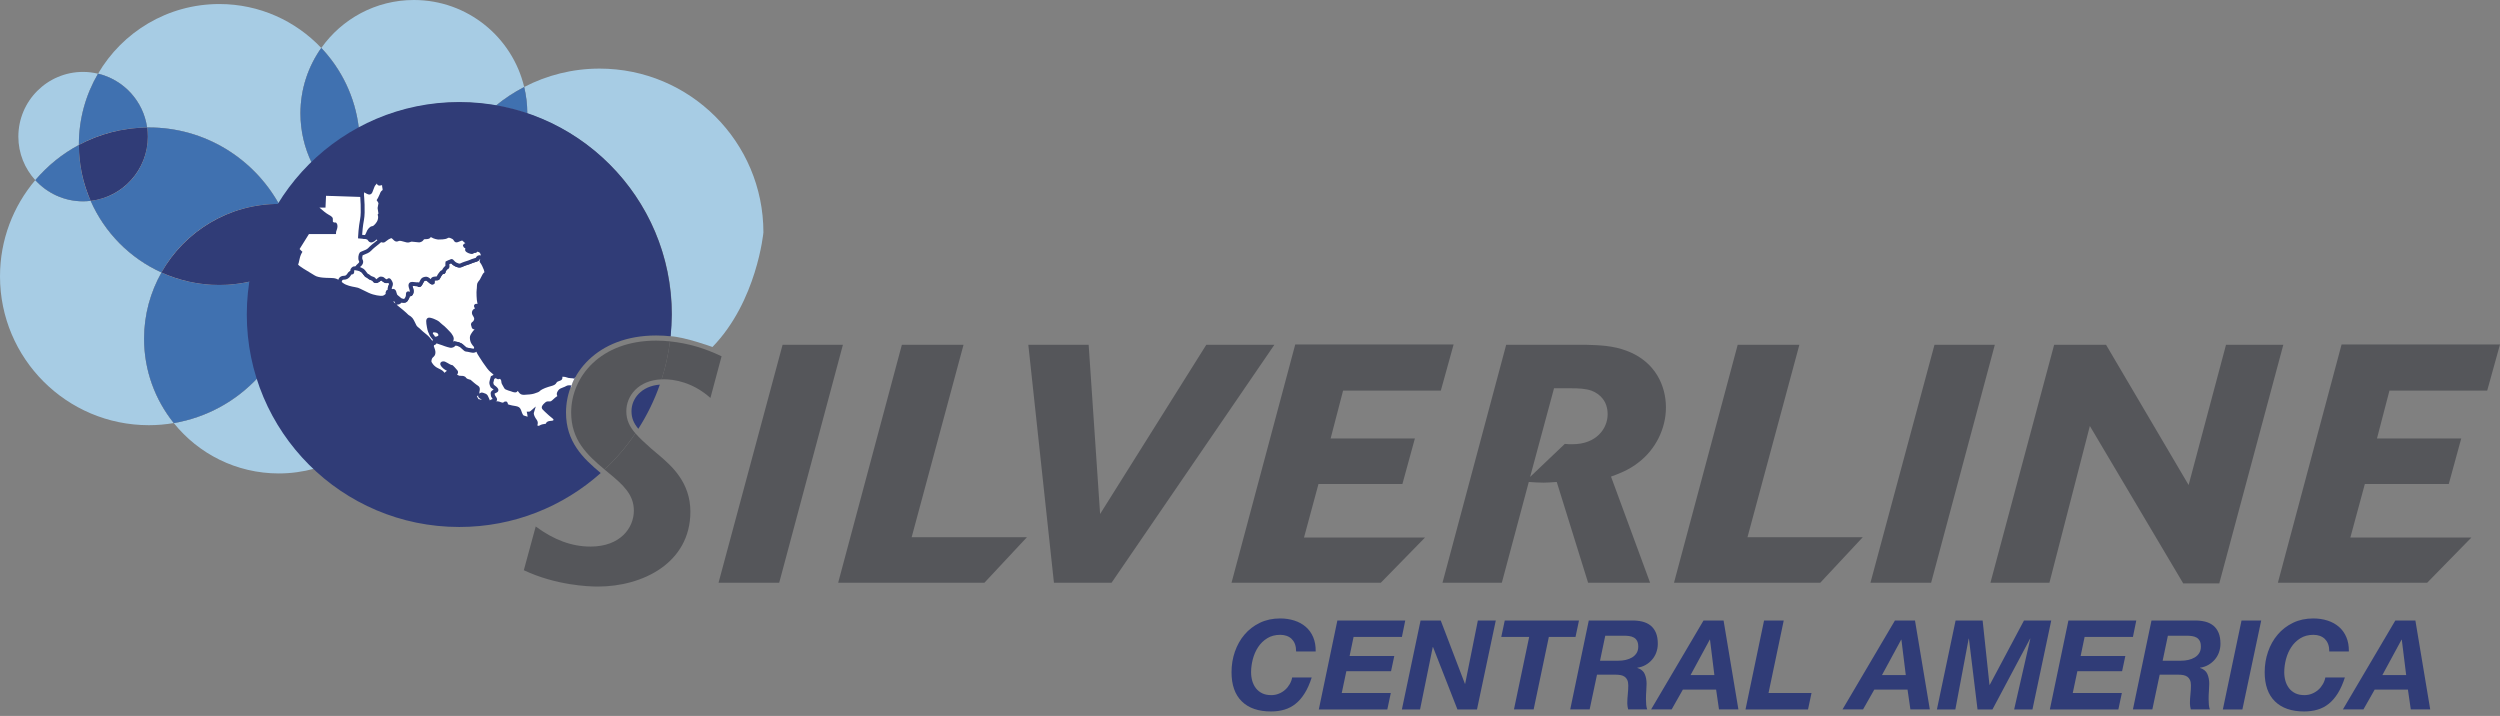 <svg width="213" height="61" viewBox="0 0 213 61" fill="none" xmlns="http://www.w3.org/2000/svg">
<rect x="0" y="0" width="213" height="61" fill="#808080" stroke="none"/>
<path d="M12.531 10.864C12.58 10.864 12.631 10.861 12.682 10.861C17.447 10.861 21.595 13.491 23.763 17.377C24.548 16.095 25.49 14.919 26.56 13.872C25.943 12.6 25.597 11.172 25.597 9.663C25.597 7.584 26.256 5.661 27.372 4.085C25.191 1.783 22.108 0.344 18.686 0.344C14.278 0.344 10.428 2.73 8.352 6.279C10.535 6.797 12.213 8.61 12.531 10.864Z" fill="#A7CCE4"/>
<path d="M39.181 8.728C40.23 8.728 41.254 8.823 42.254 8.994C42.995 8.387 43.802 7.857 44.661 7.412C43.646 3.161 39.824 0 35.263 0C32.004 0 29.125 1.615 27.375 4.085C29.104 5.91 30.263 8.278 30.571 10.909C33.131 9.517 36.063 8.728 39.181 8.728Z" fill="#A7CCE4"/>
<g style="mix-blend-mode:multiply">
<mask id="mask0_2306_1913" style="mask-type:luminance" maskUnits="userSpaceOnUse" x="25" y="4" width="6" height="10">
<path d="M30.57 4.085H25.6V13.873H30.57V4.085Z" fill="white"/>
</mask>
<g mask="url(#mask0_2306_1913)">
<path d="M26.562 13.872C27.752 12.711 29.098 11.71 30.57 10.909C30.262 8.278 29.103 5.91 27.374 4.083C26.258 5.659 25.6 7.583 25.6 9.661C25.6 11.17 25.946 12.599 26.562 13.871" fill="#ADADAD"/>
</g>
</g>
<path d="M26.562 13.872C27.752 12.711 29.098 11.71 30.57 10.909C30.262 8.278 29.103 5.91 27.374 4.083C26.258 5.659 25.6 7.583 25.6 9.661C25.6 11.17 25.946 12.599 26.562 13.871" fill="#4071B0"/>
<path d="M57.245 26.794C57.245 18.827 52.085 12.07 44.925 9.668V9.665C44.925 8.888 44.832 8.136 44.658 7.412C46.582 6.413 48.766 5.845 51.083 5.845C58.792 5.845 65.043 12.095 65.043 19.805C65.043 19.805 64.495 25.659 60.702 29.563C60.702 29.563 58.369 28.715 57.139 28.648" fill="#A7CCE4"/>
<g style="mix-blend-mode:multiply">
<mask id="mask1_2306_1913" style="mask-type:luminance" maskUnits="userSpaceOnUse" x="42" y="7" width="3" height="3">
<path d="M44.924 7.413H42.252V9.667H44.924V7.413Z" fill="white"/>
</mask>
<g mask="url(#mask1_2306_1913)">
<path d="M44.924 9.669V9.665C44.924 8.89 44.831 8.137 44.657 7.415C43.8 7.861 42.993 8.39 42.25 8.996C43.167 9.152 44.06 9.379 44.922 9.669" fill="#ADADAD"/>
</g>
</g>
<path d="M44.926 9.668V9.665C44.926 8.89 44.833 8.136 44.659 7.414C43.801 7.86 42.995 8.389 42.252 8.995C43.169 9.152 44.062 9.378 44.924 9.668" fill="#4071B0"/>
<path d="M21.941 32.202C20.086 34.186 17.602 35.572 14.805 36.044C16.908 38.66 20.135 40.337 23.753 40.337C24.803 40.337 25.819 40.193 26.785 39.929C24.566 37.835 22.874 35.187 21.939 32.204" fill="#A7CCE4"/>
<path d="M13.756 23.216C11.067 21.998 8.909 19.818 7.723 17.111C7.512 17.135 7.298 17.151 7.079 17.151C5.462 17.151 4.014 16.452 3.006 15.347C1.133 17.559 0 20.419 0 23.544C0 30.547 5.678 36.226 12.683 36.226C13.407 36.226 14.115 36.162 14.807 36.045C13.224 34.077 12.275 31.579 12.275 28.857C12.275 26.807 12.815 24.883 13.758 23.216" fill="#A7CCE4"/>
<g style="mix-blend-mode:multiply">
<mask id="mask2_2306_1913" style="mask-type:luminance" maskUnits="userSpaceOnUse" x="7" y="10" width="17" height="14">
<path d="M23.765 10.862H7.727V23.216H23.765V10.862Z" fill="white"/>
</mask>
<g mask="url(#mask2_2306_1913)">
<path d="M23.758 17.378H23.767C21.601 13.492 17.451 10.862 12.687 10.862C12.637 10.862 12.586 10.865 12.537 10.865C12.572 11.118 12.597 11.377 12.597 11.64C12.597 14.467 10.469 16.793 7.729 17.113C8.916 19.818 11.074 21.999 13.762 23.216C15.733 19.732 19.47 17.378 23.758 17.378Z" fill="#ADADAD"/>
</g>
</g>
<path d="M23.755 17.377H23.763C21.597 13.491 17.447 10.861 12.683 10.861C12.633 10.861 12.582 10.864 12.533 10.864C12.568 11.117 12.593 11.376 12.593 11.639C12.593 14.466 10.465 16.792 7.725 17.112C8.912 19.817 11.07 21.998 13.758 23.215C15.729 19.731 19.466 17.377 23.755 17.377Z" fill="#4071B0"/>
<g style="mix-blend-mode:multiply">
<mask id="mask3_2306_1913" style="mask-type:luminance" maskUnits="userSpaceOnUse" x="12" y="23" width="10" height="14">
<path d="M21.942 23.215H12.273V36.044H21.942V23.215Z" fill="white"/>
</mask>
<g mask="url(#mask3_2306_1913)">
<path d="M21.942 32.202C21.406 30.494 21.118 28.678 21.118 26.794C21.118 25.837 21.194 24.899 21.338 23.982C20.485 24.175 19.598 24.28 18.688 24.28C16.93 24.28 15.262 23.899 13.76 23.217C12.819 24.885 12.277 26.808 12.277 28.859C12.277 31.58 13.226 34.078 14.809 36.046C17.604 35.574 20.088 34.187 21.945 32.204" fill="#ADADAD"/>
</g>
</g>
<path d="M21.942 32.202C21.406 30.494 21.118 28.678 21.118 26.794C21.118 25.837 21.194 24.899 21.338 23.982C20.485 24.175 19.598 24.28 18.688 24.28C16.93 24.28 15.262 23.899 13.76 23.217C12.819 24.885 12.277 26.808 12.277 28.859C12.277 31.58 13.226 34.078 14.809 36.046C17.604 35.574 20.088 34.187 21.945 32.204" fill="#4071B0"/>
<g style="mix-blend-mode:multiply">
<mask id="mask4_2306_1913" style="mask-type:luminance" maskUnits="userSpaceOnUse" x="13" y="17" width="11" height="8">
<path d="M23.765 17.377H13.76V24.279H23.765V17.377Z" fill="white"/>
</mask>
<g mask="url(#mask4_2306_1913)">
<path d="M23.763 17.377H23.755C19.466 17.377 15.727 19.732 13.758 23.216C15.262 23.895 16.929 24.279 18.686 24.279C19.598 24.279 20.483 24.173 21.335 23.98C21.709 21.592 22.549 19.359 23.762 17.377" fill="#ADADAD"/>
</g>
</g>
<g style="mix-blend-mode:multiply">
<mask id="mask5_2306_1913" style="mask-type:luminance" maskUnits="userSpaceOnUse" x="13" y="17" width="11" height="8">
<path d="M23.765 17.377H13.76V24.279H23.765V17.377Z" fill="white"/>
</mask>
<g mask="url(#mask5_2306_1913)">
<path d="M23.763 17.377H23.755C19.466 17.377 15.727 19.732 13.758 23.216C15.262 23.895 16.929 24.279 18.686 24.279C19.598 24.279 20.483 24.173 21.335 23.98C21.709 21.592 22.549 19.359 23.762 17.377" fill="#ADADAD"/>
</g>
</g>
<path d="M23.761 17.377H23.753C19.464 17.377 15.725 19.732 13.756 23.216C15.26 23.895 16.927 24.279 18.684 24.279C19.596 24.279 20.481 24.173 21.333 23.98C21.707 21.592 22.547 19.359 23.76 17.377" fill="#303C77"/>
<path d="M6.719 12.349C6.719 12.337 6.719 12.325 6.719 12.312C6.719 10.111 7.317 8.05 8.351 6.279C7.942 6.183 7.517 6.126 7.079 6.126C4.035 6.126 1.564 8.595 1.564 11.641C1.564 13.071 2.114 14.37 3.007 15.35C4.04 14.131 5.298 13.11 6.719 12.351" fill="#A7CCE4"/>
<g style="mix-blend-mode:multiply">
<mask id="mask6_2306_1913" style="mask-type:luminance" maskUnits="userSpaceOnUse" x="6" y="6" width="7" height="7">
<path d="M12.53 6.279H6.719V12.349H12.53V6.279Z" fill="white"/>
</mask>
<g mask="url(#mask6_2306_1913)">
<path d="M6.719 12.349C8.455 11.423 10.431 10.889 12.53 10.865C12.213 8.609 10.535 6.796 8.351 6.277C7.314 8.05 6.719 10.109 6.719 12.31C6.719 12.323 6.719 12.335 6.719 12.347" fill="#ADADAD"/>
</g>
</g>
<path d="M6.721 12.349C8.457 11.423 10.433 10.889 12.533 10.865C12.214 8.609 10.537 6.796 8.353 6.277C7.316 8.05 6.721 10.109 6.721 12.31C6.721 12.323 6.721 12.335 6.721 12.347" fill="#4071B0"/>
<g style="mix-blend-mode:multiply">
<mask id="mask7_2306_1913" style="mask-type:luminance" maskUnits="userSpaceOnUse" x="3" y="12" width="5" height="6">
<path d="M7.723 12.349H3.008V17.152H7.723V12.349Z" fill="white"/>
</mask>
<g mask="url(#mask7_2306_1913)">
<path d="M7.08 17.152C7.298 17.152 7.513 17.137 7.725 17.112C7.086 15.654 6.727 14.043 6.722 12.349C5.301 13.108 4.043 14.129 3.01 15.348C4.018 16.455 5.466 17.152 7.082 17.152" fill="#ADADAD"/>
</g>
</g>
<path d="M7.08 17.152C7.298 17.152 7.513 17.137 7.725 17.112C7.086 15.654 6.727 14.043 6.722 12.349C5.301 13.108 4.043 14.129 3.01 15.348C4.018 16.455 5.466 17.152 7.082 17.152" fill="#4071B0"/>
<g style="mix-blend-mode:multiply">
<mask id="mask8_2306_1913" style="mask-type:luminance" maskUnits="userSpaceOnUse" x="6" y="10" width="7" height="8">
<path d="M12.59 10.864H6.719V17.112H12.59V10.864Z" fill="white"/>
</mask>
<g mask="url(#mask8_2306_1913)">
<path d="M12.592 11.639C12.592 11.376 12.568 11.117 12.533 10.864C10.433 10.889 8.457 11.421 6.721 12.349C6.726 14.043 7.084 15.652 7.724 17.112C10.465 16.792 12.592 14.466 12.592 11.639Z" fill="#ADADAD"/>
</g>
</g>
<g style="mix-blend-mode:multiply">
<mask id="mask9_2306_1913" style="mask-type:luminance" maskUnits="userSpaceOnUse" x="6" y="10" width="7" height="8">
<path d="M12.59 10.864H6.719V17.112H12.59V10.864Z" fill="white"/>
</mask>
<g mask="url(#mask9_2306_1913)">
<path d="M12.592 11.639C12.592 11.376 12.568 11.117 12.533 10.864C10.433 10.889 8.457 11.421 6.721 12.349C6.726 14.043 7.084 15.652 7.724 17.112C10.465 16.792 12.592 14.466 12.592 11.639Z" fill="#ADADAD"/>
</g>
</g>
<path d="M12.594 11.639C12.594 11.376 12.57 11.118 12.534 10.865C10.435 10.889 8.458 11.422 6.723 12.349C6.728 14.043 7.086 15.652 7.726 17.112C10.467 16.793 12.594 14.466 12.594 11.639Z" fill="#303C77"/>
<path d="M48.224 35.148C48.224 31.886 50.865 28.583 55.91 28.583C56.32 28.583 56.731 28.609 57.14 28.649C57.202 28.04 57.233 27.421 57.233 26.796C57.233 16.797 49.129 8.693 39.13 8.693C29.132 8.693 21.027 16.797 21.027 26.796C21.027 36.794 29.132 44.899 39.13 44.899C43.76 44.899 47.98 43.16 51.181 40.303C49.666 39.038 48.224 37.648 48.224 35.15" fill="#303C77"/>
<path d="M53.804 35.032C53.804 35.619 53.989 36.051 54.386 36.533C55.135 35.362 55.753 34.101 56.218 32.768C54.632 32.896 53.803 33.971 53.803 35.032" fill="#303C77"/>
<path d="M49.015 32.112C48.823 32.042 48.588 32.063 48.484 32.037C48.363 32.007 48.228 31.931 47.94 31.931C47.651 31.931 47.804 32.158 47.743 32.234C47.683 32.309 47.381 32.325 47.289 32.506C47.198 32.687 47.063 32.687 46.669 32.808C46.276 32.929 45.974 33.096 45.898 33.186C45.822 33.277 45.58 33.337 45.445 33.383C45.309 33.428 45.005 33.458 44.689 33.474C44.371 33.49 44.371 33.339 44.236 33.188C44.101 33.036 43.904 32.748 43.767 32.81C43.63 32.87 43.858 33.007 43.948 33.188C44.039 33.368 43.6 33.188 43.6 33.188C43.6 33.188 43.238 33.082 43.163 33.036C43.087 32.991 43.071 32.901 42.952 32.704C42.83 32.508 42.936 32.448 42.815 32.265C42.693 32.084 42.542 32.009 42.346 31.933C42.149 31.858 42.194 31.798 41.892 31.57C41.59 31.343 40.819 30.073 40.819 30.073C40.819 30.073 40.608 29.619 40.562 29.528C40.517 29.437 40.26 29.226 40.214 28.953C40.169 28.681 40.214 28.636 40.35 28.425C40.485 28.214 40.592 28.198 40.592 28.093C40.592 27.987 40.562 27.926 40.441 27.912C40.32 27.896 40.365 27.866 40.304 27.701C40.244 27.534 40.41 27.625 40.531 27.337C40.652 27.051 40.425 26.854 40.38 26.717C40.334 26.582 40.441 26.415 40.576 26.453C40.712 26.492 40.636 26.25 40.56 26.113C40.485 25.977 40.757 26.113 40.803 26.113C40.849 26.113 40.863 25.856 40.819 25.719C40.773 25.584 40.743 24.856 40.773 24.705C40.803 24.554 40.789 24.298 40.819 24.206C40.849 24.115 40.94 24.025 41.016 23.92C41.091 23.815 41.272 23.346 41.377 23.33C41.483 23.314 41.437 23.119 41.377 22.936C41.318 22.755 41.151 22.407 41.045 22.286C40.94 22.165 41.377 21.984 41.377 21.984C41.377 21.984 41.272 21.863 41.167 21.741C41.061 21.62 41.091 21.499 40.986 21.409C40.88 21.318 40.713 21.274 40.562 21.258C40.411 21.242 40.592 21.394 40.457 21.394C40.322 21.394 40.139 21.183 40.018 21.151C39.896 21.121 40.002 21.272 40.185 21.394C40.365 21.515 40.109 21.485 39.928 21.394C39.747 21.302 39.777 21.302 39.823 21.121C39.868 20.94 39.672 21.061 39.626 20.94C39.58 20.819 40.019 20.97 40.095 20.97C40.17 20.97 39.536 20.396 39.445 20.336C39.354 20.276 39.008 20.471 38.9 20.487C38.795 20.503 38.825 20.32 38.582 20.201C38.34 20.079 38.205 20.049 38.038 20.155C37.871 20.26 37.373 20.246 37.328 20.246C37.282 20.246 36.996 20.187 36.859 20.095C36.724 20.004 36.511 20.004 36.541 20.095C36.571 20.187 36.435 20.216 36.239 20.216C36.042 20.216 35.982 20.292 35.936 20.367C35.891 20.443 35.74 20.505 35.68 20.489C35.618 20.473 35.227 20.443 35.105 20.429C34.984 20.413 34.895 20.489 34.758 20.505C34.622 20.52 34.123 20.278 33.911 20.383C33.7 20.489 33.684 20.338 33.473 20.172C33.261 20.006 32.762 20.445 32.702 20.491C32.642 20.536 32.475 20.475 32.37 20.399C32.264 20.324 31.931 20.113 31.841 20.081C31.75 20.051 31.947 20.308 31.947 20.308C31.947 20.308 31.841 20.443 31.674 20.489C31.507 20.535 31.507 20.322 31.342 20.246C31.305 20.229 31.249 20.215 31.186 20.204C31.186 20.204 31.354 19.927 31.391 19.802C31.427 19.677 31.606 19.463 31.695 19.443C31.785 19.426 31.838 19.426 31.927 19.354C32.017 19.282 32.249 19.067 32.338 18.781C32.428 18.495 32.356 18.317 32.356 18.317C32.516 18.085 32.391 18.085 32.391 18.085L32.337 17.727C32.337 17.727 32.409 17.405 32.409 17.316C32.409 17.226 32.284 17.047 32.284 17.047C32.284 17.047 32.409 16.85 32.498 16.617C32.588 16.383 32.588 16.402 32.712 16.313C32.837 16.223 32.712 15.991 32.712 15.759C32.712 15.527 32.695 15.598 32.588 15.598C32.481 15.598 32.266 15.722 32.266 15.58C32.266 15.438 32.428 15.366 32.266 15.348C32.106 15.331 31.962 15.562 31.873 15.652C31.783 15.742 31.694 15.956 31.604 16.223C31.514 16.49 31.46 16.439 31.138 16.26C30.817 16.081 30.841 16.617 30.841 16.617L27.621 16.511L27.575 17.523H26.82C26.866 17.599 27.561 18.249 27.939 18.445C28.317 18.642 28.166 18.656 28.196 18.883C28.225 19.11 28.498 19.125 28.543 19.125C28.589 19.125 28.619 19.322 28.543 19.503C28.468 19.684 28.468 19.776 28.468 19.776H26.231C26.231 19.776 25.355 21.151 25.339 21.211C25.323 21.271 25.558 21.483 25.558 21.483C25.558 21.483 25.423 21.71 25.355 22.072C25.286 22.434 25.242 22.479 25.242 22.479C25.16 22.739 26.398 23.386 26.716 23.599C27.034 23.809 27.639 23.841 28.108 23.841C28.577 23.841 28.698 23.901 29.121 24.235C29.545 24.567 30.285 24.612 30.451 24.674C30.618 24.733 30.859 24.87 31.344 25.097C31.827 25.324 32.372 25.384 32.584 25.369C32.795 25.354 33.083 25.113 33.038 25.037C32.992 24.962 33.038 24.841 33.097 24.916C33.157 24.992 33.324 24.946 33.429 24.825C33.535 24.704 33.596 24.884 33.596 24.884C33.596 24.884 33.642 25.066 33.688 25.171C33.733 25.276 33.99 25.427 34.081 25.533C34.172 25.638 33.99 25.789 33.884 25.789C33.779 25.789 33.779 25.441 33.507 25.503C33.234 25.563 33.385 25.865 33.552 25.956C33.719 26.048 33.658 26.091 33.795 26.183C33.93 26.274 34.55 26.803 34.642 26.908C34.733 27.014 34.884 27.044 35.005 27.195C35.127 27.346 35.232 27.602 35.323 27.785C35.415 27.966 35.655 28.103 35.701 28.163C35.747 28.223 36.063 28.495 36.26 28.646C36.456 28.797 36.743 29.175 36.788 29.266C36.834 29.358 36.788 29.266 36.818 29.387C36.848 29.509 36.637 29.447 36.532 29.479C36.427 29.509 36.532 29.479 36.623 29.646C36.715 29.813 36.866 29.691 36.866 29.691C36.866 29.691 36.957 29.918 36.941 30.055C36.925 30.19 36.896 30.222 36.76 30.341C36.625 30.463 36.579 30.765 36.609 30.854C36.639 30.946 36.836 31.323 37.273 31.52C37.713 31.717 37.727 31.823 37.772 31.944C37.818 32.065 37.908 31.989 37.969 31.898C38.029 31.807 38.196 31.747 38.257 31.642C38.317 31.536 38.257 31.475 38.122 31.415C37.987 31.355 37.758 31.172 37.699 31.037C37.639 30.902 37.88 30.962 37.88 30.962C37.88 30.962 38.166 31.113 38.257 31.172C38.349 31.232 38.5 31.264 38.5 31.264C38.5 31.264 38.742 31.506 38.844 31.642C38.948 31.779 38.711 31.868 38.726 31.944C38.742 32.019 38.877 32.049 39.037 32.141C39.195 32.232 39.482 32.111 39.589 32.276C39.694 32.443 40.026 32.502 40.026 32.502C40.026 32.502 40.45 32.88 40.631 32.986C40.812 33.091 40.676 33.288 40.691 33.409C40.706 33.53 40.524 33.62 40.48 33.727C40.434 33.832 40.571 33.938 40.615 34.059C40.661 34.18 40.901 34.18 40.963 34.21C41.023 34.24 41.265 34.301 41.311 34.301C41.356 34.301 41.265 34.12 41.175 33.969C41.084 33.818 41.04 33.878 40.933 33.773C40.828 33.667 41.054 33.606 41.054 33.606C41.054 33.606 41.205 33.636 41.327 33.697C41.448 33.757 41.478 33.94 41.537 34.045C41.597 34.15 41.567 34.317 41.567 34.317C41.567 34.317 41.778 34.498 41.84 34.59C41.899 34.681 41.945 34.876 42.02 34.937C42.096 34.997 42.066 34.862 42.036 34.651C42.007 34.44 42.187 34.349 42.187 34.349C42.187 34.349 42.444 34.333 42.595 34.409C42.746 34.484 42.943 34.468 42.943 34.468C42.943 34.468 43.064 34.317 43.11 34.393C43.156 34.468 42.867 34.468 43.291 34.619C43.319 34.628 43.345 34.639 43.372 34.646C43.76 34.765 44.083 34.735 44.183 34.876C44.289 35.027 44.289 35.208 44.426 35.421C44.561 35.631 44.744 35.556 44.984 35.693C45.227 35.828 45.09 35.24 45.09 35.24C45.211 35.24 45.332 35.134 45.332 35.134C45.332 35.134 45.287 35.285 45.408 35.542C45.529 35.798 45.605 35.828 45.65 35.949C45.696 36.071 45.62 36.236 45.605 36.311C45.589 36.387 45.847 36.432 45.907 36.447C45.967 36.462 46.118 36.341 46.239 36.313C46.36 36.285 46.587 36.266 46.646 36.22C46.706 36.174 46.587 36.053 46.903 36.023C47.221 35.993 47.265 35.977 47.326 35.797C47.386 35.616 47.07 35.433 46.903 35.282C46.736 35.131 46.45 34.874 46.358 34.769C46.267 34.663 46.434 34.542 46.539 34.437C46.645 34.331 46.676 34.361 46.887 34.361C47.098 34.361 47.326 34.043 47.477 33.954C47.629 33.862 47.75 33.757 47.658 33.681C47.567 33.606 47.613 33.47 47.718 33.333C47.824 33.198 48.142 33.152 48.322 33.031C48.396 32.982 48.525 32.978 48.663 33C48.719 32.68 48.879 32.401 49.018 32.107" fill="white"/>
<path d="M48.692 32.842C48.516 32.813 48.342 32.819 48.226 32.896C48.165 32.936 48.072 32.972 47.982 33.005C47.829 33.061 47.673 33.119 47.583 33.235C47.386 33.488 47.429 33.655 47.488 33.745C47.467 33.762 47.436 33.785 47.386 33.815C47.32 33.855 47.253 33.919 47.181 33.985C47.091 34.07 46.956 34.2 46.88 34.2H46.775C46.636 34.193 46.545 34.196 46.417 34.323L46.367 34.37C46.271 34.46 46.046 34.67 46.227 34.881C46.306 34.974 46.498 35.148 46.719 35.35L46.786 35.41C46.826 35.447 46.875 35.487 46.926 35.526C47 35.584 47.153 35.705 47.163 35.749C47.144 35.809 47.133 35.821 47.132 35.823C47.107 35.842 46.961 35.856 46.882 35.863C46.731 35.877 46.557 35.918 46.508 36.099C46.462 36.109 46.397 36.12 46.353 36.127C46.295 36.136 46.237 36.146 46.194 36.157C46.116 36.174 46.042 36.215 45.977 36.248C45.955 36.261 45.923 36.276 45.904 36.285C45.904 36.285 45.904 36.283 45.902 36.283C45.854 36.273 45.816 36.262 45.784 36.253C45.812 36.153 45.842 36.02 45.795 35.893C45.767 35.819 45.73 35.769 45.695 35.719C45.654 35.663 45.608 35.602 45.549 35.473C45.461 35.287 45.482 35.184 45.482 35.184L45.647 34.634L45.215 35.011C45.189 35.034 45.122 35.076 45.081 35.076H44.874L44.922 35.278C44.937 35.352 44.95 35.435 44.953 35.502C44.878 35.472 44.811 35.456 44.753 35.442C44.637 35.414 44.6 35.403 44.556 35.335C44.496 35.242 44.468 35.157 44.438 35.066C44.407 34.973 44.375 34.878 44.31 34.785C44.21 34.642 44.027 34.612 43.815 34.577C43.694 34.558 43.556 34.535 43.412 34.491L43.339 34.467C43.312 34.456 43.289 34.449 43.27 34.44C43.279 34.381 43.256 34.33 43.244 34.31L43.168 34.215L43.082 34.21C42.991 34.201 42.919 34.254 42.862 34.307C42.804 34.303 42.724 34.293 42.662 34.263C42.478 34.17 42.202 34.184 42.17 34.186L42.107 34.203C42.042 34.236 41.952 34.307 41.901 34.417C41.849 34.359 41.782 34.298 41.733 34.252C41.736 34.172 41.727 34.061 41.673 33.966C41.657 33.94 41.645 33.908 41.633 33.875C41.59 33.767 41.532 33.622 41.392 33.551C41.255 33.483 41.095 33.45 41.078 33.446L41.041 33.439L41.004 33.45C40.963 33.46 40.889 33.485 40.83 33.534C40.846 33.492 40.854 33.446 40.847 33.393C40.847 33.381 40.854 33.344 40.86 33.319C40.884 33.211 40.935 32.982 40.705 32.849C40.568 32.768 40.241 32.487 40.127 32.385L40.092 32.353L40.046 32.344C39.935 32.323 39.76 32.26 39.718 32.191C39.609 32.019 39.415 32.019 39.275 32.018C39.215 32.018 39.138 32.018 39.108 32C39.052 31.968 38.999 31.942 38.952 31.921C38.948 31.921 38.945 31.917 38.943 31.917C39.01 31.838 39.085 31.701 38.967 31.547C38.858 31.403 38.618 31.162 38.607 31.151L38.572 31.116L38.523 31.106C38.484 31.099 38.388 31.071 38.34 31.039C38.245 30.976 37.947 30.818 37.91 30.805C37.82 30.782 37.653 30.76 37.562 30.869C37.536 30.9 37.483 30.985 37.537 31.109C37.622 31.299 37.891 31.503 38.045 31.571C38.061 31.578 38.073 31.584 38.084 31.589C38.061 31.61 38.028 31.633 37.999 31.652C37.956 31.684 37.906 31.717 37.864 31.761C37.797 31.642 37.674 31.527 37.334 31.375C36.959 31.208 36.782 30.881 36.759 30.812C36.747 30.753 36.785 30.538 36.863 30.47C37.01 30.338 37.077 30.271 37.098 30.076C37.117 29.908 37.03 29.677 37.012 29.634L36.963 29.502C36.979 29.465 36.987 29.412 36.97 29.335C36.975 29.286 36.952 29.242 36.931 29.198C36.875 29.087 36.573 28.688 36.355 28.521C36.144 28.36 35.863 28.114 35.828 28.07C35.8 28.033 35.759 28.001 35.705 27.957C35.628 27.898 35.512 27.806 35.466 27.717L35.399 27.578C35.322 27.413 35.234 27.227 35.129 27.096C35.044 26.991 34.949 26.933 34.872 26.886C34.826 26.858 34.786 26.833 34.761 26.805C34.656 26.682 34.024 26.144 33.881 26.049C33.848 26.027 33.839 26.016 33.823 25.991C33.811 25.974 33.799 25.955 33.783 25.937C33.911 26.004 34.162 25.888 34.24 25.721C34.285 25.621 34.271 25.512 34.203 25.429C34.161 25.38 34.085 25.319 34.008 25.259C33.95 25.213 33.853 25.138 33.836 25.11C33.795 25.013 33.755 24.849 33.749 24.835C33.735 24.793 33.679 24.653 33.54 24.625C33.491 24.614 33.393 24.614 33.301 24.718C33.265 24.76 33.222 24.779 33.198 24.786C33.115 24.707 33.013 24.718 32.947 24.763C32.864 24.821 32.831 24.937 32.859 25.046C32.804 25.104 32.666 25.199 32.567 25.206C32.404 25.218 31.88 25.169 31.409 24.95C31.202 24.853 31.04 24.772 30.909 24.707C30.728 24.618 30.603 24.556 30.503 24.521C30.455 24.503 30.366 24.486 30.25 24.465C29.97 24.416 29.501 24.329 29.218 24.108C28.776 23.76 28.621 23.679 28.103 23.679C27.86 23.679 27.124 23.679 26.805 23.465C26.734 23.418 26.618 23.349 26.481 23.268C26.202 23.103 25.468 22.669 25.399 22.539C25.429 22.479 25.468 22.36 25.515 22.107C25.576 21.782 25.698 21.573 25.699 21.571L25.768 21.455L25.668 21.364C25.615 21.316 25.559 21.258 25.524 21.218C25.643 21.012 26.04 20.384 26.32 19.944H28.466L28.625 19.939L28.633 19.783C28.633 19.783 28.637 19.711 28.695 19.57C28.77 19.387 28.774 19.161 28.7 19.05L28.63 18.962H28.542C28.542 18.962 28.372 18.962 28.358 18.864C28.352 18.822 28.356 18.792 28.359 18.758C28.382 18.553 28.308 18.454 28.013 18.3C27.797 18.187 27.454 17.903 27.217 17.69H27.732L27.778 16.683L31.014 16.791L31.005 16.611C31 16.524 31.021 16.406 31.017 16.39C31.017 16.39 31.03 16.39 31.056 16.406L31.116 16.439C31.307 16.546 31.422 16.61 31.552 16.559C31.671 16.513 31.722 16.388 31.759 16.278C31.875 15.931 31.947 15.81 31.987 15.77C32.01 15.747 32.036 15.715 32.065 15.682C32.073 15.671 32.087 15.654 32.103 15.636C32.117 15.707 32.158 15.749 32.184 15.768C32.284 15.844 32.407 15.81 32.506 15.782C32.516 15.779 32.53 15.775 32.544 15.772C32.544 15.861 32.562 15.953 32.578 16.035C32.588 16.09 32.604 16.174 32.581 16.202C32.449 16.295 32.426 16.337 32.34 16.559C32.258 16.773 32.142 16.957 32.14 16.959L32.08 17.052L32.144 17.142C32.189 17.207 32.235 17.293 32.239 17.316C32.239 17.358 32.203 17.544 32.17 17.69L32.163 17.72L32.233 18.191C32.228 18.2 32.221 18.21 32.212 18.223L32.165 18.294L32.193 18.375C32.193 18.375 32.24 18.512 32.172 18.732C32.089 18.994 31.861 19.189 31.815 19.224C31.771 19.259 31.754 19.263 31.694 19.273L31.654 19.28C31.481 19.315 31.269 19.593 31.223 19.755C31.202 19.826 31.102 20.009 31.035 20.116L30.91 20.322L31.148 20.364C31.225 20.378 31.255 20.39 31.265 20.394C31.295 20.408 31.314 20.436 31.348 20.48C31.399 20.552 31.504 20.7 31.71 20.645C31.922 20.587 32.054 20.424 32.068 20.406L32.072 20.403C32.145 20.448 32.218 20.496 32.265 20.531C32.279 20.54 32.599 20.765 32.825 20.594C33.247 20.252 33.361 20.301 33.363 20.301C33.417 20.343 33.456 20.385 33.491 20.42C33.588 20.522 33.72 20.659 33.978 20.529C34.055 20.492 34.317 20.568 34.442 20.605C34.598 20.651 34.689 20.677 34.767 20.666C34.844 20.657 34.909 20.635 34.96 20.617C35.014 20.598 35.046 20.587 35.076 20.591C35.123 20.598 35.215 20.605 35.311 20.614C35.445 20.626 35.593 20.64 35.631 20.647C35.77 20.682 35.991 20.582 36.07 20.45C36.097 20.408 36.112 20.38 36.23 20.38C36.464 20.38 36.592 20.34 36.661 20.246C36.671 20.232 36.68 20.217 36.687 20.199C36.71 20.206 36.736 20.217 36.759 20.231C36.929 20.345 37.249 20.41 37.334 20.41C37.926 20.413 38.07 20.324 38.119 20.294C38.205 20.238 38.263 20.229 38.5 20.347C38.59 20.392 38.62 20.441 38.653 20.494C38.688 20.552 38.764 20.673 38.915 20.649C38.969 20.642 39.034 20.615 39.134 20.575C39.199 20.549 39.313 20.501 39.368 20.491C39.422 20.535 39.53 20.629 39.639 20.73C39.582 20.737 39.533 20.756 39.496 20.798L39.428 20.905L39.463 20.998C39.498 21.093 39.57 21.134 39.635 21.153C39.581 21.369 39.653 21.445 39.846 21.541C39.914 21.575 40.259 21.736 40.377 21.55C40.494 21.578 40.593 21.524 40.628 21.478C40.636 21.466 40.645 21.452 40.651 21.439C40.744 21.46 40.823 21.494 40.868 21.534C40.888 21.55 40.895 21.569 40.912 21.622C40.933 21.684 40.96 21.768 41.033 21.851L41.104 21.931C40.986 22.002 40.886 22.089 40.861 22.193C40.846 22.265 40.863 22.339 40.914 22.395C40.997 22.492 41.157 22.817 41.215 22.989C41.25 23.096 41.264 23.159 41.267 23.195C41.162 23.256 41.079 23.412 40.962 23.653C40.925 23.727 40.895 23.794 40.872 23.823C40.851 23.853 40.826 23.883 40.803 23.911C40.744 23.987 40.682 24.064 40.652 24.154C40.63 24.222 40.626 24.321 40.621 24.433C40.617 24.516 40.615 24.605 40.601 24.672C40.566 24.844 40.594 25.596 40.652 25.77C40.663 25.805 40.67 25.854 40.672 25.9C40.578 25.875 40.485 25.872 40.417 25.953C40.391 25.983 40.34 26.067 40.408 26.19C40.426 26.223 40.441 26.259 40.454 26.288C40.398 26.304 40.345 26.334 40.301 26.38C40.204 26.482 40.171 26.633 40.215 26.766C40.232 26.821 40.262 26.87 40.294 26.921C40.377 27.054 40.422 27.144 40.369 27.269C40.327 27.367 40.287 27.395 40.246 27.423C40.192 27.46 40.066 27.548 40.139 27.752C40.155 27.794 40.162 27.826 40.167 27.85C40.196 27.971 40.245 28.05 40.424 28.068C40.419 28.075 40.401 28.095 40.387 28.108C40.343 28.152 40.276 28.219 40.204 28.332L40.178 28.372C40.044 28.578 39.993 28.672 40.044 28.978C40.085 29.215 40.241 29.402 40.345 29.525C40.373 29.556 40.396 29.582 40.406 29.6C40.452 29.692 40.661 30.141 40.67 30.157C40.751 30.291 41.466 31.461 41.785 31.7C41.912 31.794 41.972 31.858 42.017 31.905C42.082 31.972 42.137 32.03 42.279 32.086C42.471 32.16 42.578 32.22 42.669 32.357C42.704 32.411 42.706 32.436 42.71 32.488C42.715 32.559 42.72 32.657 42.803 32.789C42.847 32.859 42.875 32.914 42.898 32.959C42.943 33.047 42.982 33.124 43.07 33.177C43.154 33.228 43.432 33.311 43.53 33.339C43.934 33.506 44.027 33.407 44.066 33.363C44.075 33.353 44.094 33.33 44.106 33.297C44.133 33.327 44.154 33.356 44.173 33.384C44.273 33.532 44.384 33.655 44.691 33.637C44.96 33.625 45.315 33.597 45.491 33.539L45.568 33.514C45.772 33.451 45.934 33.395 46.02 33.291C46.056 33.247 46.308 33.089 46.712 32.966C46.789 32.944 46.856 32.924 46.914 32.907C47.17 32.834 47.325 32.791 47.432 32.58C47.459 32.527 47.566 32.488 47.645 32.462C47.736 32.431 47.813 32.402 47.866 32.337C47.926 32.264 47.92 32.174 47.915 32.116C47.915 32.111 47.915 32.104 47.915 32.098C47.92 32.098 47.926 32.098 47.933 32.098C48.124 32.098 48.235 32.135 48.332 32.169C48.369 32.181 48.402 32.191 48.435 32.2C48.49 32.214 48.553 32.216 48.629 32.22C48.716 32.223 48.846 32.235 48.938 32.262C48.994 32.163 49.022 32.058 49.094 31.97C48.938 31.898 48.776 31.895 48.641 31.889C48.592 31.888 48.537 31.886 48.516 31.881C48.49 31.873 48.463 31.865 48.435 31.856C48.326 31.819 48.175 31.77 47.931 31.77C47.808 31.77 47.718 31.802 47.657 31.868C47.583 31.947 47.578 32.042 47.583 32.137C47.567 32.142 47.548 32.149 47.534 32.155C47.409 32.199 47.221 32.264 47.133 32.438C47.098 32.51 47.069 32.525 46.822 32.594C46.763 32.611 46.693 32.631 46.613 32.655C46.225 32.775 45.876 32.952 45.765 33.086C45.728 33.124 45.547 33.181 45.47 33.205L45.385 33.232C45.28 33.267 45.013 33.298 44.674 33.314C44.525 33.321 44.509 33.298 44.445 33.205C44.419 33.165 44.389 33.124 44.35 33.082C44.326 33.056 44.3 33.024 44.273 32.991C44.115 32.799 43.917 32.564 43.692 32.664C43.595 32.708 43.565 32.78 43.556 32.819C43.539 32.898 43.565 32.963 43.609 33.024C43.455 32.979 43.277 32.919 43.24 32.9C43.231 32.891 43.209 32.847 43.191 32.813C43.165 32.764 43.133 32.701 43.084 32.622C43.045 32.559 43.043 32.527 43.04 32.474C43.035 32.404 43.029 32.306 42.945 32.179C42.792 31.949 42.599 31.861 42.399 31.784C42.327 31.756 42.311 31.74 42.256 31.684C42.204 31.629 42.132 31.554 41.984 31.443C41.782 31.292 41.244 30.473 40.962 30.009C40.962 30.009 40.749 29.553 40.703 29.461C40.68 29.417 40.644 29.373 40.598 29.319C40.514 29.219 40.396 29.082 40.371 28.934C40.34 28.743 40.348 28.73 40.457 28.564L40.484 28.523C40.536 28.441 40.582 28.395 40.622 28.356C40.68 28.298 40.752 28.228 40.752 28.102C40.752 27.873 40.624 27.791 40.489 27.762C40.484 27.741 40.478 27.718 40.468 27.689C40.526 27.646 40.612 27.569 40.679 27.411C40.8 27.121 40.663 26.896 40.58 26.761C40.561 26.729 40.538 26.692 40.533 26.675C40.526 26.652 40.538 26.626 40.528 26.622C40.621 26.65 40.709 26.622 40.763 26.554C40.821 26.482 40.819 26.381 40.798 26.287L40.897 26.278L40.946 26.209C41.028 26.095 41.014 25.812 40.968 25.677C40.933 25.568 40.904 24.874 40.928 24.749C40.946 24.669 40.949 24.56 40.955 24.458C40.956 24.393 40.96 24.298 40.968 24.27C40.979 24.235 41.023 24.18 41.065 24.127C41.092 24.096 41.118 24.061 41.142 24.026C41.171 23.985 41.213 23.904 41.258 23.808C41.301 23.722 41.387 23.548 41.432 23.495C41.485 23.477 41.529 23.444 41.559 23.396C41.622 23.295 41.613 23.149 41.527 22.894C41.473 22.731 41.336 22.436 41.218 22.262C41.269 22.225 41.353 22.179 41.432 22.146L41.645 22.058L41.281 21.643C41.251 21.61 41.241 21.576 41.225 21.529C41.202 21.462 41.172 21.371 41.083 21.295C40.923 21.158 40.691 21.118 40.568 21.105C40.48 21.095 40.413 21.12 40.368 21.174C40.362 21.179 40.359 21.185 40.355 21.19C40.331 21.172 40.308 21.155 40.289 21.142C40.267 21.127 40.246 21.111 40.227 21.097L40.248 21.028C40.317 20.802 39.533 20.217 39.526 20.211C39.394 20.123 39.206 20.201 39.006 20.283C38.974 20.296 38.946 20.308 38.922 20.319C38.878 20.248 38.806 20.145 38.646 20.066C38.419 19.953 38.196 19.865 37.938 20.029C37.927 20.036 37.815 20.099 37.323 20.094C37.277 20.09 37.038 20.036 36.94 19.971C36.798 19.876 36.569 19.834 36.444 19.928C36.402 19.96 36.376 20.006 36.365 20.055C36.337 20.058 36.294 20.062 36.228 20.062C35.958 20.062 35.849 20.185 35.786 20.29C35.772 20.308 35.714 20.336 35.708 20.34C35.664 20.329 35.563 20.319 35.34 20.297C35.248 20.289 35.16 20.282 35.115 20.274C35.007 20.261 34.918 20.292 34.847 20.317C34.805 20.332 34.767 20.345 34.733 20.348C34.703 20.348 34.603 20.319 34.531 20.297C34.291 20.227 34.018 20.148 33.827 20.243C33.804 20.253 33.79 20.259 33.788 20.261C33.774 20.252 33.748 20.222 33.727 20.201C33.684 20.155 33.633 20.104 33.565 20.048C33.307 19.844 32.917 20.104 32.616 20.343C32.581 20.336 32.514 20.311 32.455 20.269C32.374 20.213 32.007 19.971 31.882 19.93L31.745 19.893L31.673 19.993C31.613 20.078 31.638 20.171 31.72 20.299C31.699 20.319 31.675 20.336 31.65 20.348C31.643 20.341 31.627 20.319 31.615 20.303C31.576 20.248 31.52 20.167 31.422 20.116C31.469 20.029 31.518 19.928 31.539 19.856C31.559 19.784 31.682 19.637 31.752 19.609C31.826 19.595 31.912 19.581 32.021 19.493C32.103 19.428 32.379 19.187 32.486 18.841C32.555 18.623 32.542 18.453 32.525 18.356C32.579 18.263 32.623 18.147 32.569 18.043C32.558 18.024 32.548 18.008 32.534 17.996L32.497 17.745C32.518 17.641 32.565 17.418 32.565 17.328C32.565 17.239 32.518 17.139 32.469 17.056C32.516 16.972 32.586 16.838 32.643 16.689C32.684 16.581 32.724 16.513 32.764 16.485L32.799 16.46C32.966 16.341 32.927 16.142 32.896 15.984C32.883 15.918 32.867 15.844 32.867 15.772C32.867 15.645 32.867 15.545 32.788 15.478C32.718 15.42 32.641 15.434 32.578 15.445C32.546 15.445 32.514 15.45 32.483 15.457C32.495 15.415 32.5 15.366 32.472 15.311C32.421 15.211 32.311 15.199 32.274 15.195C32.061 15.169 31.907 15.357 31.803 15.48C31.782 15.506 31.762 15.529 31.745 15.547C31.645 15.647 31.552 15.838 31.437 16.183C31.429 16.207 31.422 16.227 31.416 16.239C31.378 16.221 31.322 16.19 31.27 16.16L31.211 16.127C31.047 16.035 30.93 16.069 30.859 16.113C30.74 16.186 30.694 16.334 30.677 16.457L27.456 16.351L27.411 17.369H26.52L26.671 17.62C26.745 17.743 27.472 18.404 27.855 18.604C27.999 18.679 28.029 18.709 28.026 18.732C28.02 18.774 28.013 18.836 28.026 18.918C28.057 19.159 28.254 19.261 28.417 19.292C28.417 19.336 28.409 19.396 28.384 19.454C28.356 19.521 28.338 19.577 28.324 19.625H26.133L26.084 19.702C25.193 21.1 25.179 21.155 25.171 21.186C25.158 21.239 25.137 21.322 25.348 21.534C25.299 21.645 25.229 21.826 25.185 22.058C25.137 22.312 25.104 22.39 25.113 22.385L25.076 22.446C24.984 22.729 25.364 23.008 26.307 23.565C26.437 23.642 26.548 23.707 26.615 23.751C26.977 23.994 27.634 24.02 28.098 24.02C28.524 24.02 28.611 24.066 29.008 24.379C29.355 24.651 29.874 24.746 30.185 24.8C30.276 24.816 30.346 24.828 30.383 24.842C30.475 24.876 30.589 24.932 30.756 25.015C30.887 25.081 31.053 25.162 31.264 25.261C31.778 25.501 32.347 25.564 32.585 25.549C32.815 25.533 33.085 25.34 33.166 25.185C33.175 25.168 33.182 25.15 33.187 25.132C33.275 25.129 33.368 25.094 33.451 25.034C33.47 25.101 33.496 25.189 33.525 25.252C33.539 25.285 33.56 25.317 33.588 25.348C33.549 25.345 33.507 25.348 33.46 25.359C33.305 25.394 33.203 25.492 33.184 25.631C33.156 25.826 33.303 26.034 33.461 26.12C33.516 26.15 33.523 26.162 33.54 26.186C33.572 26.234 33.607 26.283 33.691 26.338C33.82 26.424 34.426 26.944 34.503 27.033C34.561 27.1 34.631 27.144 34.693 27.181C34.754 27.22 34.814 27.255 34.863 27.316C34.942 27.416 35.022 27.583 35.092 27.733L35.162 27.877C35.241 28.033 35.392 28.152 35.492 28.23C35.52 28.253 35.545 28.27 35.556 28.279C35.621 28.367 35.981 28.667 36.146 28.796C36.29 28.906 36.506 29.175 36.603 29.321C36.56 29.321 36.517 29.324 36.474 29.337C36.425 29.351 36.33 29.377 36.313 29.486V29.604L36.397 29.663C36.415 29.676 36.439 29.692 36.466 29.741C36.529 29.857 36.617 29.897 36.68 29.909C36.703 29.915 36.726 29.915 36.747 29.915C36.759 29.967 36.768 30.018 36.764 30.05C36.758 30.101 36.716 30.162 36.636 30.233C36.453 30.394 36.387 30.767 36.438 30.923C36.483 31.062 36.71 31.471 37.191 31.687C37.539 31.844 37.565 31.914 37.602 32.018C37.655 32.155 37.757 32.181 37.797 32.186C37.869 32.195 37.982 32.17 38.091 32.005C38.101 31.989 38.149 31.956 38.18 31.935C38.252 31.886 38.333 31.828 38.384 31.74C38.442 31.638 38.433 31.555 38.416 31.503C38.407 31.473 38.393 31.448 38.375 31.425C38.384 31.427 38.391 31.429 38.398 31.431C38.47 31.505 38.597 31.638 38.672 31.73C38.665 31.736 38.657 31.745 38.651 31.75C38.604 31.798 38.523 31.879 38.547 31.993C38.574 32.127 38.692 32.181 38.804 32.234C38.844 32.253 38.89 32.274 38.938 32.3C39.043 32.36 39.161 32.36 39.266 32.362C39.319 32.362 39.419 32.362 39.431 32.381C39.549 32.566 39.814 32.645 39.932 32.673C40.041 32.77 40.366 33.051 40.542 33.156C40.547 33.172 40.535 33.23 40.528 33.263C40.515 33.319 40.501 33.383 40.512 33.43C40.505 33.446 40.466 33.485 40.443 33.507C40.396 33.557 40.34 33.611 40.31 33.681C40.245 33.833 40.333 33.961 40.391 34.047C40.412 34.078 40.434 34.112 40.443 34.138C40.508 34.31 40.707 34.349 40.826 34.372C40.847 34.375 40.868 34.379 40.872 34.379C40.951 34.419 41.218 34.488 41.294 34.488L41.399 34.483L41.42 34.446L41.441 34.463C41.534 34.544 41.654 34.658 41.684 34.702C41.699 34.725 41.719 34.774 41.738 34.82C41.779 34.922 41.821 35.025 41.9 35.089L42.023 35.171L42.119 35.115C42.24 35.047 42.219 34.918 42.191 34.725L42.181 34.649C42.172 34.591 42.198 34.554 42.221 34.533C42.306 34.537 42.432 34.542 42.504 34.577C42.688 34.669 42.906 34.658 42.936 34.655C42.992 34.709 43.086 34.749 43.217 34.797L43.305 34.827C43.472 34.878 43.627 34.904 43.751 34.923C43.859 34.941 44.004 34.964 44.029 34.994C44.066 35.047 44.087 35.11 44.113 35.189C44.147 35.291 44.185 35.405 44.268 35.533C44.386 35.716 44.542 35.753 44.667 35.783C44.739 35.8 44.809 35.816 44.885 35.86C45.027 35.941 45.127 35.885 45.164 35.856C45.213 35.819 45.247 35.761 45.264 35.684C45.327 35.809 45.38 35.881 45.419 35.934C45.45 35.978 45.464 35.999 45.477 36.029C45.492 36.069 45.463 36.166 45.447 36.218C45.438 36.25 45.429 36.278 45.424 36.301C45.38 36.526 45.666 36.589 45.849 36.629C45.867 36.635 45.884 36.636 45.9 36.636C45.974 36.636 46.048 36.598 46.123 36.557C46.171 36.533 46.223 36.503 46.26 36.496C46.297 36.487 46.346 36.48 46.396 36.471C46.557 36.445 46.659 36.427 46.729 36.375C46.789 36.329 46.807 36.271 46.814 36.225C46.831 36.22 46.859 36.215 46.903 36.211C47.227 36.18 47.374 36.155 47.467 35.872C47.552 35.623 47.313 35.435 47.121 35.285C47.077 35.25 47.033 35.217 46.998 35.184L46.931 35.124C46.793 34.999 46.592 34.816 46.498 34.718C46.52 34.692 46.559 34.656 46.584 34.632L46.64 34.577C46.664 34.553 46.673 34.547 46.673 34.547C46.684 34.544 46.721 34.547 46.752 34.547C46.784 34.547 46.822 34.551 46.87 34.551C47.075 34.551 47.255 34.382 47.397 34.247C47.452 34.194 47.508 34.142 47.545 34.119C47.738 34.003 47.827 33.899 47.836 33.782C47.843 33.702 47.81 33.63 47.757 33.599C47.757 33.588 47.77 33.539 47.831 33.458C47.863 33.418 47.991 33.37 48.082 33.337C48.191 33.297 48.302 33.254 48.397 33.193C48.43 33.17 48.439 33.161 48.542 33.177C48.555 33.068 48.653 32.97 48.678 32.863M41.016 34.085C40.977 34.066 40.933 34.057 40.884 34.049C40.847 34.041 40.761 34.026 40.751 34.024C40.728 33.962 40.693 33.911 40.661 33.866C40.647 33.845 40.626 33.813 40.615 33.813C40.614 33.813 40.612 33.813 40.61 33.817C40.617 33.803 40.652 33.767 40.673 33.746C40.689 33.731 40.707 33.713 40.723 33.694C40.705 33.771 40.731 33.85 40.795 33.913C40.861 33.98 40.918 34.005 40.955 34.02C40.983 34.033 40.986 34.035 41.013 34.077L41.018 34.087" fill="#303C77"/>
<path d="M33.562 25.665C33.562 25.665 33.548 25.666 33.539 25.668C33.516 25.693 33.564 25.78 33.629 25.816C33.655 25.83 33.676 25.844 33.695 25.856C33.672 25.824 33.655 25.791 33.641 25.765C33.599 25.682 33.583 25.665 33.562 25.665Z" fill="#303C77"/>
<path d="M33.017 24.958C33.019 24.932 33.028 24.911 33.04 24.9C33.063 24.86 33.103 24.812 33.177 24.812C33.309 24.812 33.261 24.705 33.224 24.658C33.189 24.61 33.189 24.551 33.26 24.384C33.332 24.217 33.332 24.157 33.212 23.967C33.093 23.776 33.14 23.943 32.986 23.955C32.831 23.967 32.878 23.955 32.759 23.895C32.639 23.836 32.675 23.776 32.51 23.741C32.343 23.706 32.355 23.823 32.121 23.932C32.026 23.976 31.924 23.95 31.889 23.86C31.854 23.771 31.782 23.753 31.62 23.699C31.461 23.644 31.371 23.502 31.281 23.484C31.192 23.467 31.102 23.288 30.977 23.143C30.853 23.001 30.888 23.054 30.691 22.947C30.494 22.84 30.298 22.857 30.19 22.857C30.083 22.857 30.011 23.017 30.011 23.017V23.142C30.011 23.266 30.011 23.142 29.869 23.249C29.727 23.356 29.779 23.356 29.69 23.463C29.6 23.57 29.511 23.66 29.296 23.66C28.904 23.66 28.955 24.11 28.955 24.11C29.005 24.147 29.057 24.187 29.117 24.234C29.54 24.567 30.282 24.612 30.447 24.672C30.614 24.732 30.855 24.869 31.339 25.095C31.823 25.322 32.367 25.382 32.58 25.368C32.791 25.352 33.079 25.111 33.033 25.036C33.017 25.011 33.014 24.983 33.016 24.956" fill="white"/>
<path d="M32.512 25.538C32.242 25.538 31.736 25.466 31.272 25.248C31.063 25.15 30.898 25.069 30.764 25.002C30.597 24.92 30.483 24.863 30.392 24.83C30.355 24.816 30.283 24.806 30.193 24.788C29.882 24.732 29.364 24.639 29.016 24.366C28.958 24.321 28.905 24.28 28.858 24.245L28.818 24.205C28.763 24.122 28.784 23.885 28.86 23.744C28.946 23.584 29.101 23.498 29.296 23.498C29.441 23.498 29.487 23.451 29.562 23.361C29.585 23.333 29.592 23.321 29.603 23.303C29.636 23.24 29.67 23.196 29.77 23.121C29.798 23.1 29.823 23.084 29.847 23.073L29.861 22.954C29.881 22.91 29.986 22.695 30.192 22.695C30.353 22.692 30.559 22.689 30.771 22.805C30.828 22.834 30.863 22.85 30.887 22.862C30.98 22.905 31.005 22.926 31.103 23.036C31.151 23.091 31.193 23.149 31.232 23.203C31.265 23.249 31.314 23.317 31.335 23.331C31.397 23.34 31.458 23.391 31.518 23.441C31.567 23.481 31.616 23.523 31.674 23.542C31.861 23.604 31.982 23.644 32.043 23.799C32.129 23.746 32.17 23.711 32.208 23.678C32.275 23.62 32.367 23.541 32.544 23.579C32.683 23.609 32.739 23.658 32.788 23.711C32.804 23.729 32.811 23.737 32.834 23.748C32.874 23.767 32.899 23.783 32.916 23.795C32.916 23.795 32.938 23.794 32.973 23.79C33.001 23.762 33.059 23.702 33.15 23.711C33.254 23.722 33.31 23.813 33.352 23.878C33.495 24.106 33.507 24.224 33.412 24.449C33.368 24.551 33.366 24.581 33.366 24.586C33.429 24.656 33.449 24.767 33.405 24.853C33.382 24.899 33.324 24.974 33.187 24.978C33.205 25.02 33.217 25.087 33.173 25.171C33.092 25.326 32.822 25.519 32.591 25.535C32.567 25.536 32.541 25.538 32.511 25.538M29.12 24.029C29.151 24.054 29.185 24.078 29.22 24.106C29.503 24.328 29.972 24.414 30.251 24.463C30.367 24.484 30.457 24.502 30.504 24.519C30.603 24.554 30.727 24.616 30.91 24.705C31.042 24.77 31.203 24.851 31.411 24.948C31.882 25.169 32.405 25.217 32.569 25.204C32.667 25.197 32.804 25.102 32.86 25.044C32.851 25.013 32.85 24.98 32.851 24.946C32.855 24.888 32.874 24.839 32.906 24.8C32.943 24.741 32.992 24.697 33.052 24.672C33.017 24.554 33.06 24.433 33.11 24.317C33.155 24.212 33.162 24.196 33.101 24.096C33.073 24.106 33.039 24.115 33.001 24.119C32.876 24.127 32.827 24.127 32.741 24.073C32.728 24.066 32.713 24.055 32.686 24.041C32.611 24.004 32.572 23.962 32.546 23.936C32.526 23.915 32.523 23.911 32.474 23.901C32.458 23.901 32.437 23.915 32.425 23.927C32.379 23.968 32.309 24.026 32.191 24.082C32.098 24.124 31.994 24.129 31.908 24.094C31.829 24.062 31.767 24.001 31.736 23.922C31.722 23.906 31.657 23.887 31.602 23.867C31.453 23.818 31.367 23.746 31.305 23.695C31.282 23.676 31.253 23.651 31.24 23.646C31.128 23.625 31.051 23.52 30.961 23.396C30.928 23.351 30.892 23.3 30.852 23.254C30.81 23.205 30.775 23.174 30.747 23.161C30.717 23.147 30.675 23.128 30.611 23.093C30.476 23.019 30.334 23.021 30.234 23.022H30.19C30.19 23.022 30.186 23.04 30.176 23.059V23.143C30.176 23.207 30.176 23.274 30.116 23.326L30.06 23.375L29.974 23.367C29.909 23.426 29.905 23.435 29.895 23.453C29.881 23.477 29.861 23.516 29.816 23.57C29.712 23.694 29.578 23.827 29.296 23.827C29.218 23.827 29.188 23.852 29.171 23.871C29.136 23.911 29.122 23.978 29.118 24.029M33.176 24.978H33.175L33.143 25.027C33.162 25.011 33.173 24.992 33.176 24.978Z" fill="#303C77"/>
<path d="M41.379 21.984C41.379 21.984 40.984 21.903 40.842 21.915C40.699 21.928 40.699 22.058 40.65 22.095C40.603 22.13 40.329 22.202 40.232 22.237C40.137 22.272 40.053 22.321 39.935 22.358C39.816 22.393 39.469 22.5 39.315 22.585C39.16 22.667 39.029 22.609 39.029 22.609C39.029 22.609 38.744 22.537 38.589 22.348C38.435 22.156 38.47 22.276 38.41 22.276C38.35 22.276 38.115 22.395 38.115 22.395C38.115 22.395 38.099 22.55 38.111 22.681C38.124 22.813 38.111 22.681 37.92 22.908C37.728 23.135 37.848 23.207 37.741 23.182C37.634 23.157 37.586 23.277 37.539 23.324C37.491 23.372 37.384 23.551 37.337 23.658C37.289 23.765 37.194 23.693 36.978 23.742C36.764 23.792 36.883 23.955 36.859 24.052C36.836 24.147 36.645 23.957 36.502 23.837C36.358 23.718 36.288 23.73 36.133 23.778C35.979 23.825 35.966 23.945 35.822 24.189C35.68 24.433 35.668 24.183 35.573 24.219C35.478 24.254 35.084 24.134 35 24.219C34.917 24.301 35 24.48 35.047 24.647C35.095 24.814 35.083 24.934 35 25.053C34.917 25.173 34.751 24.874 34.751 25.053C34.751 25.232 34.738 25.327 34.596 25.538C34.454 25.749 34.078 25.538 34.078 25.538C34.169 25.643 33.986 25.794 33.881 25.794C33.776 25.794 33.776 25.447 33.503 25.508C33.231 25.568 33.382 25.87 33.549 25.962C33.716 26.053 33.654 26.097 33.791 26.188C33.927 26.279 34.547 26.808 34.638 26.914C34.73 27.019 34.881 27.049 35 27.2C35.121 27.351 35.227 27.608 35.318 27.79C35.409 27.971 35.65 28.108 35.696 28.168C35.741 28.228 36.058 28.5 36.254 28.651C36.451 28.802 36.738 29.18 36.783 29.271C36.783 29.275 36.785 29.277 36.787 29.279C37.226 29.229 36.947 29.083 37.04 28.99C37.147 28.883 37.254 29.098 37.254 29.098C37.254 29.098 37.648 29.222 37.737 29.257C37.827 29.293 38.113 29.401 38.363 29.454C38.612 29.507 38.737 29.257 38.737 29.257L39.029 29.312C39.029 29.312 39.257 29.401 39.31 29.456C39.362 29.509 39.524 29.653 39.631 29.742C39.738 29.832 39.631 29.742 40.15 29.867C40.668 29.992 40.562 29.528 40.562 29.528C40.517 29.437 40.26 29.226 40.215 28.953C40.169 28.681 40.215 28.635 40.35 28.425C40.487 28.214 40.592 28.198 40.592 28.093C40.592 27.987 40.562 27.926 40.441 27.912C40.32 27.896 40.366 27.866 40.306 27.701C40.246 27.534 40.411 27.625 40.532 27.337C40.654 27.051 40.427 26.854 40.381 26.717C40.336 26.582 40.441 26.415 40.578 26.453C40.713 26.492 40.638 26.25 40.562 26.113C40.487 25.977 40.759 26.113 40.805 26.113C40.85 26.113 40.864 25.856 40.821 25.719C40.775 25.584 40.745 24.858 40.775 24.705C40.805 24.554 40.791 24.298 40.821 24.206C40.85 24.115 40.942 24.025 41.017 23.92C41.093 23.814 41.274 23.345 41.379 23.331C41.485 23.316 41.439 23.119 41.379 22.938C41.32 22.757 41.153 22.409 41.047 22.288C40.942 22.167 41.379 21.986 41.379 21.986" fill="white"/>
<path d="M40.312 30.053C40.25 30.053 40.183 30.045 40.113 30.027C39.865 29.967 39.77 29.959 39.725 29.955C39.63 29.946 39.598 29.927 39.528 29.869C39.417 29.776 39.251 29.628 39.194 29.572C39.173 29.556 39.064 29.503 38.969 29.467L38.815 29.44C38.718 29.553 38.553 29.665 38.328 29.618C38.035 29.555 37.711 29.428 37.676 29.412C37.589 29.377 37.206 29.256 37.206 29.256L37.191 29.25C37.186 29.263 37.181 29.273 37.172 29.286C37.1 29.395 36.954 29.426 36.807 29.442L36.696 29.454L36.643 29.358C36.601 29.273 36.327 28.915 36.155 28.783C35.99 28.655 35.63 28.356 35.565 28.267C35.554 28.258 35.529 28.239 35.501 28.218C35.401 28.138 35.25 28.021 35.171 27.864L35.101 27.72C35.03 27.573 34.951 27.404 34.872 27.304C34.823 27.244 34.765 27.207 34.702 27.169C34.64 27.132 34.57 27.088 34.512 27.021C34.435 26.931 33.827 26.411 33.699 26.325C33.616 26.269 33.579 26.222 33.548 26.174C33.53 26.148 33.523 26.136 33.469 26.108C33.31 26.021 33.163 25.814 33.191 25.619C33.21 25.48 33.31 25.382 33.467 25.347C33.567 25.326 33.648 25.338 33.713 25.366L33.351 24.944L34.159 25.392C34.256 25.447 34.426 25.494 34.459 25.445C34.581 25.266 34.586 25.204 34.586 25.052C34.586 24.929 34.644 24.872 34.691 24.848C34.776 24.804 34.853 24.837 34.906 24.871C34.916 24.827 34.913 24.772 34.89 24.691L34.862 24.602C34.809 24.44 34.746 24.24 34.885 24.101C34.99 23.994 35.173 24.018 35.364 24.043C35.42 24.05 35.507 24.062 35.529 24.059C35.582 24.038 35.638 24.043 35.696 24.076C35.726 24.024 35.749 23.978 35.77 23.939C35.842 23.797 35.905 23.674 36.085 23.618C36.262 23.564 36.404 23.539 36.608 23.709L36.691 23.78C36.691 23.78 36.696 23.785 36.698 23.787C36.728 23.681 36.808 23.613 36.942 23.581C37.047 23.556 37.135 23.562 37.186 23.556C37.191 23.556 37.197 23.556 37.202 23.556C37.256 23.446 37.358 23.27 37.423 23.207C37.472 23.14 37.546 23.04 37.662 23.017C37.683 22.959 37.722 22.887 37.796 22.799C37.855 22.727 37.905 22.683 37.945 22.653C37.938 22.508 37.95 22.385 37.95 22.378L37.959 22.286L38.04 22.246C38.207 22.162 38.297 22.13 38.349 22.118C38.386 22.088 38.411 22.068 38.472 22.072C38.572 22.072 38.643 22.149 38.716 22.242C38.815 22.363 39.008 22.434 39.068 22.448C39.098 22.458 39.159 22.48 39.236 22.439C39.403 22.349 39.748 22.242 39.886 22.2C39.95 22.181 40.001 22.158 40.052 22.135C40.094 22.116 40.134 22.098 40.176 22.082C40.212 22.07 40.268 22.053 40.331 22.033C40.407 22.01 40.491 21.986 40.538 21.966C40.579 21.886 40.651 21.766 40.826 21.75C40.984 21.736 41.341 21.807 41.411 21.821L41.942 21.928L41.443 22.135C41.364 22.169 41.28 22.214 41.229 22.251C41.346 22.423 41.482 22.72 41.538 22.884C41.622 23.138 41.631 23.284 41.568 23.386C41.538 23.433 41.494 23.469 41.441 23.484C41.396 23.539 41.309 23.713 41.267 23.799C41.222 23.894 41.178 23.976 41.151 24.015C41.127 24.05 41.1 24.084 41.074 24.117C41.032 24.17 40.99 24.224 40.977 24.259C40.969 24.286 40.965 24.382 40.962 24.447C40.958 24.549 40.953 24.658 40.935 24.739C40.911 24.864 40.941 25.558 40.976 25.666C41.021 25.802 41.035 26.085 40.953 26.199L40.904 26.267L40.805 26.276C40.826 26.369 40.826 26.469 40.77 26.541C40.716 26.61 40.628 26.636 40.535 26.61C40.545 26.613 40.533 26.64 40.54 26.663C40.545 26.68 40.568 26.717 40.587 26.749C40.67 26.882 40.807 27.109 40.686 27.399C40.619 27.559 40.533 27.634 40.475 27.678C40.484 27.708 40.491 27.731 40.496 27.752C40.633 27.782 40.76 27.864 40.76 28.091C40.76 28.218 40.688 28.288 40.63 28.346C40.589 28.386 40.544 28.43 40.491 28.513L40.465 28.555C40.356 28.722 40.347 28.736 40.378 28.925C40.403 29.073 40.521 29.21 40.605 29.31C40.651 29.365 40.688 29.409 40.711 29.453C40.73 29.518 40.782 29.774 40.617 29.938C40.54 30.013 40.438 30.052 40.31 30.052M38.644 29.071L39.057 29.149C39.185 29.196 39.358 29.27 39.426 29.337C39.479 29.388 39.633 29.526 39.737 29.613C39.806 29.628 39.918 29.639 40.189 29.704C40.303 29.732 40.366 29.721 40.384 29.704C40.41 29.679 40.408 29.598 40.4 29.563C40.403 29.583 40.378 29.556 40.352 29.525C40.248 29.402 40.09 29.217 40.052 28.978C40.001 28.674 40.052 28.578 40.185 28.372L40.212 28.332C40.283 28.219 40.35 28.152 40.396 28.109C40.41 28.095 40.429 28.075 40.435 28.068C40.255 28.051 40.206 27.971 40.178 27.85C40.173 27.828 40.166 27.794 40.15 27.752C40.076 27.548 40.203 27.46 40.257 27.423C40.298 27.395 40.338 27.367 40.38 27.269C40.433 27.144 40.387 27.054 40.305 26.921C40.273 26.868 40.243 26.819 40.226 26.766C40.182 26.633 40.215 26.482 40.312 26.38C40.356 26.334 40.408 26.302 40.465 26.288C40.452 26.257 40.438 26.222 40.419 26.19C40.35 26.067 40.401 25.983 40.428 25.953C40.494 25.872 40.589 25.876 40.682 25.9C40.682 25.855 40.675 25.805 40.663 25.77C40.605 25.598 40.579 24.844 40.612 24.672C40.626 24.605 40.628 24.516 40.631 24.433C40.637 24.321 40.64 24.222 40.663 24.154C40.693 24.064 40.754 23.985 40.814 23.911C40.837 23.883 40.86 23.853 40.883 23.823C40.904 23.794 40.935 23.727 40.971 23.653C41.088 23.412 41.169 23.256 41.276 23.195C41.273 23.159 41.259 23.096 41.224 22.989C41.166 22.817 41.007 22.492 40.923 22.395C40.874 22.339 40.855 22.265 40.872 22.193C40.881 22.153 40.902 22.116 40.928 22.082C40.898 22.081 40.872 22.079 40.856 22.081C40.821 22.146 40.798 22.191 40.751 22.227C40.702 22.263 40.617 22.291 40.428 22.349C40.371 22.365 40.322 22.381 40.291 22.392C40.255 22.404 40.222 22.42 40.189 22.434C40.127 22.462 40.062 22.49 39.983 22.515C39.774 22.578 39.509 22.668 39.395 22.727C39.173 22.847 38.982 22.766 38.961 22.757C38.95 22.757 38.644 22.674 38.46 22.448C38.456 22.443 38.453 22.437 38.449 22.434C38.437 22.436 38.423 22.437 38.411 22.437C38.4 22.441 38.342 22.465 38.275 22.497C38.274 22.544 38.272 22.606 38.277 22.662C38.284 22.734 38.295 22.843 38.165 22.905C38.152 22.91 38.121 22.924 38.049 23.01C37.975 23.098 37.968 23.144 37.963 23.172L37.952 23.242L37.88 23.316C37.82 23.356 37.757 23.349 37.722 23.342C37.729 23.349 37.718 23.363 37.711 23.374C37.694 23.398 37.676 23.421 37.659 23.437C37.631 23.467 37.534 23.622 37.49 23.722C37.418 23.883 37.274 23.885 37.188 23.885C37.141 23.885 37.086 23.885 37.019 23.901C37.019 23.895 37.019 23.894 37.019 23.894C37.019 23.894 37.023 23.911 37.025 23.924C37.032 23.969 37.04 24.027 37.025 24.087L37.002 24.177L36.895 24.229C36.759 24.271 36.642 24.168 36.478 24.026L36.401 23.959C36.318 23.889 36.313 23.89 36.187 23.931C36.146 23.943 36.136 23.953 36.069 24.085C36.042 24.138 36.011 24.196 35.97 24.266C35.923 24.347 35.853 24.444 35.742 24.454C35.651 24.463 35.594 24.417 35.559 24.384C35.499 24.387 35.428 24.379 35.326 24.366C35.276 24.359 35.194 24.349 35.139 24.347C35.148 24.391 35.167 24.453 35.181 24.495L35.213 24.595C35.275 24.813 35.254 24.981 35.143 25.141C35.106 25.194 35.053 25.227 34.995 25.238C34.965 25.243 34.937 25.241 34.911 25.238C34.892 25.359 34.846 25.468 34.739 25.626C34.614 25.811 34.401 25.814 34.219 25.767C34.122 25.909 33.906 25.993 33.792 25.933C33.808 25.951 33.82 25.97 33.832 25.988C33.848 26.013 33.855 26.023 33.89 26.046C34.034 26.143 34.665 26.678 34.77 26.801C34.793 26.83 34.834 26.854 34.881 26.882C34.957 26.93 35.051 26.988 35.138 27.093C35.241 27.223 35.329 27.409 35.408 27.575L35.475 27.713C35.519 27.803 35.637 27.894 35.714 27.954C35.77 27.998 35.81 28.029 35.837 28.066C35.874 28.11 36.153 28.356 36.364 28.518C36.533 28.648 36.75 28.913 36.866 29.08C36.858 29.017 36.863 28.94 36.931 28.873C36.993 28.811 37.07 28.785 37.151 28.797C37.255 28.815 37.33 28.896 37.372 28.957C37.488 28.994 37.738 29.075 37.806 29.103C37.926 29.15 38.188 29.245 38.405 29.291C38.527 29.317 38.597 29.184 38.599 29.182L38.655 29.071H38.644ZM33.56 25.663C33.56 25.663 33.546 25.665 33.537 25.666C33.514 25.691 33.562 25.779 33.627 25.814C33.653 25.828 33.674 25.842 33.693 25.855C33.671 25.823 33.653 25.79 33.639 25.763C33.597 25.68 33.581 25.663 33.56 25.663Z" fill="#303C77"/>
<path d="M40.508 29.453C40.508 29.453 40.513 29.46 40.515 29.462C40.513 29.458 40.51 29.456 40.508 29.453Z" fill="white"/>
<path d="M42.346 31.931C42.149 31.856 42.194 31.796 41.892 31.57C41.59 31.343 40.819 30.073 40.819 30.073C40.819 30.073 40.608 29.619 40.562 29.528C40.562 29.528 40.668 29.992 40.149 29.867C39.631 29.742 39.738 29.832 39.631 29.742C39.524 29.653 39.362 29.511 39.31 29.456C39.255 29.402 39.029 29.312 39.029 29.312L38.737 29.258C38.737 29.258 38.612 29.507 38.363 29.454C38.111 29.4 37.827 29.293 37.737 29.258C37.648 29.222 37.254 29.098 37.254 29.098C37.254 29.098 37.147 28.883 37.04 28.991C36.947 29.084 37.228 29.229 36.788 29.279C36.788 29.277 36.787 29.273 36.785 29.272C36.831 29.363 36.785 29.272 36.815 29.393C36.845 29.514 36.634 29.453 36.528 29.484C36.423 29.514 36.528 29.484 36.62 29.651C36.711 29.818 36.862 29.697 36.862 29.697C36.862 29.697 36.954 29.923 36.938 30.06C36.922 30.196 36.892 30.227 36.757 30.347C36.621 30.468 36.576 30.77 36.606 30.86C36.636 30.951 36.832 31.329 37.272 31.526C37.709 31.722 37.725 31.828 37.77 31.949C37.816 32.07 37.906 31.995 37.967 31.903C38.027 31.812 38.194 31.752 38.254 31.647C38.313 31.541 38.254 31.48 38.118 31.42C37.983 31.36 37.757 31.178 37.695 31.043C37.635 30.907 37.876 30.967 37.876 30.967C37.876 30.967 38.164 31.118 38.254 31.178C38.345 31.238 38.496 31.269 38.496 31.269C38.496 31.269 38.739 31.512 38.842 31.647C38.946 31.782 38.709 31.873 38.724 31.949C38.74 32.025 38.876 32.054 39.035 32.146C39.195 32.237 39.48 32.116 39.587 32.281C39.693 32.448 40.026 32.508 40.026 32.508C40.026 32.508 40.45 32.886 40.631 32.991C40.812 33.096 40.676 33.293 40.691 33.414C40.706 33.535 40.524 33.625 40.48 33.732C40.434 33.838 40.571 33.943 40.615 34.064C40.661 34.186 40.901 34.186 40.963 34.215C41.023 34.245 41.265 34.307 41.311 34.307C41.356 34.307 41.265 34.126 41.175 33.975C41.084 33.824 41.04 33.883 40.933 33.778C40.828 33.673 41.054 33.611 41.054 33.611C41.054 33.611 41.205 33.641 41.327 33.702C41.448 33.762 41.478 33.945 41.539 34.05C41.599 34.156 41.569 34.323 41.569 34.323C41.569 34.323 41.78 34.504 41.841 34.595C41.868 34.634 41.89 34.692 41.913 34.749C41.913 34.749 42.131 34.637 41.913 34.47C41.695 34.303 41.72 34.351 41.84 34.244C41.959 34.136 42.268 34.149 42.161 33.969C42.054 33.79 41.994 33.755 41.994 33.66C41.994 33.565 41.934 33.493 42.029 33.411C42.124 33.328 42.338 33.316 42.291 33.209C42.244 33.102 41.945 32.9 41.945 32.9C41.945 32.9 41.861 32.72 41.861 32.626C41.861 32.531 41.968 32.172 41.968 32.172L42.099 32.107C42.099 32.107 42.266 31.982 42.374 32.107C42.481 32.23 42.584 32.044 42.584 32.044C42.516 32.002 42.439 31.97 42.354 31.937" fill="white"/>
<path d="M41.822 34.978L41.753 34.809C41.732 34.757 41.711 34.708 41.697 34.685C41.667 34.641 41.548 34.527 41.455 34.446L41.434 34.428L41.412 34.467L41.307 34.472C41.233 34.472 40.964 34.404 40.885 34.363C40.88 34.363 40.861 34.36 40.84 34.356C40.72 34.333 40.522 34.296 40.457 34.123C40.448 34.096 40.425 34.065 40.404 34.031C40.346 33.945 40.26 33.817 40.323 33.666C40.355 33.594 40.409 33.539 40.457 33.492C40.48 33.469 40.516 33.432 40.523 33.414C40.515 33.369 40.527 33.304 40.541 33.248C40.548 33.216 40.56 33.158 40.555 33.14C40.378 33.037 40.054 32.756 39.944 32.659C39.826 32.631 39.559 32.552 39.443 32.367C39.431 32.348 39.332 32.348 39.278 32.348C39.172 32.348 39.055 32.348 38.949 32.286C38.902 32.258 38.856 32.237 38.816 32.22C38.702 32.167 38.586 32.113 38.559 31.979C38.536 31.865 38.615 31.784 38.665 31.737C38.67 31.731 38.679 31.723 38.686 31.715C38.612 31.624 38.485 31.492 38.412 31.417C38.405 31.415 38.396 31.413 38.389 31.412C38.406 31.434 38.42 31.461 38.431 31.491C38.449 31.543 38.457 31.626 38.399 31.728C38.348 31.817 38.267 31.874 38.196 31.923C38.164 31.944 38.116 31.977 38.106 31.993C37.997 32.158 37.885 32.181 37.812 32.174C37.77 32.169 37.668 32.144 37.617 32.005C37.579 31.902 37.554 31.831 37.206 31.675C36.725 31.459 36.498 31.051 36.453 30.911C36.4 30.755 36.468 30.384 36.649 30.22C36.729 30.15 36.772 30.089 36.778 30.038C36.781 30.006 36.772 29.955 36.76 29.902C36.739 29.902 36.716 29.902 36.693 29.897C36.632 29.885 36.544 29.845 36.481 29.729C36.454 29.679 36.43 29.663 36.412 29.651L36.326 29.591V29.474C36.346 29.365 36.439 29.338 36.49 29.324C36.542 29.31 36.597 29.309 36.648 29.309C36.649 29.289 36.655 29.268 36.665 29.249L36.758 29.294L36.797 29.272L36.779 29.115C36.82 29.11 36.85 29.107 36.873 29.101C36.858 29.035 36.86 28.948 36.934 28.875C36.995 28.813 37.073 28.787 37.154 28.799C37.257 28.817 37.333 28.898 37.375 28.961C37.491 28.998 37.74 29.078 37.809 29.107C37.93 29.154 38.19 29.249 38.408 29.294C38.529 29.321 38.601 29.187 38.601 29.186L38.658 29.075L39.07 29.151C39.199 29.198 39.371 29.272 39.438 29.338C39.49 29.389 39.645 29.528 39.749 29.614C39.817 29.63 39.93 29.641 40.2 29.706C40.314 29.734 40.378 29.721 40.395 29.706C40.422 29.679 40.42 29.6 40.411 29.565L40.263 28.583L40.72 29.456C40.766 29.547 40.978 30.004 40.978 30.004C41.261 30.468 41.801 31.287 42.001 31.438C42.148 31.549 42.221 31.624 42.273 31.679C42.328 31.735 42.342 31.751 42.416 31.779C42.51 31.816 42.595 31.853 42.672 31.898L42.809 31.981L42.732 32.121C42.709 32.162 42.625 32.295 42.479 32.311C42.431 32.315 42.335 32.311 42.25 32.213C42.245 32.213 42.21 32.23 42.201 32.237L42.11 32.283C42.069 32.427 42.031 32.58 42.029 32.622C42.029 32.647 42.052 32.719 42.08 32.785C42.208 32.875 42.391 33.019 42.444 33.137C42.47 33.195 42.472 33.258 42.449 33.314C42.408 33.414 42.308 33.455 42.229 33.488C42.198 33.502 42.154 33.52 42.14 33.532C42.154 33.583 42.161 33.618 42.161 33.657C42.161 33.666 42.166 33.675 42.205 33.731C42.231 33.769 42.264 33.817 42.303 33.882C42.363 33.98 42.352 34.063 42.335 34.114C42.291 34.237 42.166 34.281 42.066 34.314C42.05 34.319 42.031 34.326 42.011 34.333L42.015 34.337C42.159 34.447 42.182 34.562 42.175 34.639C42.161 34.799 42.019 34.88 41.99 34.895L41.829 34.98L41.822 34.978ZM41.043 33.441L41.082 33.448C41.1 33.451 41.26 33.485 41.395 33.553C41.535 33.623 41.593 33.769 41.636 33.877C41.65 33.91 41.66 33.941 41.676 33.968C41.702 34.015 41.718 34.066 41.727 34.115C41.794 34.057 41.876 34.028 41.95 34.003C41.957 33.999 41.966 33.998 41.975 33.994C41.955 33.966 41.939 33.941 41.925 33.922C41.871 33.845 41.822 33.775 41.822 33.659C41.822 33.643 41.818 33.627 41.815 33.613C41.801 33.546 41.774 33.406 41.913 33.284C41.959 33.246 42.011 33.219 42.061 33.198C42.004 33.149 41.924 33.086 41.846 33.033L41.809 33.007L41.79 32.965C41.767 32.916 41.692 32.743 41.692 32.62C41.692 32.513 41.773 32.234 41.806 32.12L41.827 32.051L42.022 31.954C42.031 31.948 42.041 31.94 42.054 31.933C42.045 31.925 42.036 31.916 42.027 31.907C41.982 31.86 41.922 31.796 41.795 31.701C41.476 31.462 40.761 30.291 40.68 30.159C40.676 30.152 40.636 30.068 40.588 29.967C40.476 30.057 40.316 30.078 40.112 30.029C39.864 29.969 39.77 29.96 39.724 29.957C39.629 29.948 39.597 29.929 39.527 29.871C39.416 29.778 39.25 29.63 39.193 29.576C39.172 29.558 39.063 29.507 38.968 29.47L38.814 29.444C38.717 29.556 38.552 29.669 38.327 29.621C38.034 29.558 37.711 29.432 37.675 29.416C37.588 29.381 37.203 29.259 37.203 29.259L37.189 29.254C37.184 29.265 37.178 29.277 37.169 29.289C37.127 29.354 37.059 29.391 36.978 29.414C36.978 29.451 36.971 29.481 36.962 29.504L37.011 29.635C37.029 29.679 37.117 29.91 37.097 30.078C37.076 30.273 37.01 30.34 36.862 30.472C36.785 30.54 36.746 30.755 36.758 30.814C36.781 30.883 36.959 31.21 37.333 31.377C37.674 31.529 37.797 31.643 37.864 31.763C37.904 31.721 37.953 31.686 37.997 31.654C38.025 31.635 38.059 31.61 38.081 31.591C38.071 31.585 38.059 31.58 38.043 31.573C37.888 31.505 37.619 31.301 37.535 31.111C37.48 30.986 37.535 30.902 37.559 30.872C37.651 30.763 37.818 30.786 37.907 30.809C37.944 30.823 38.243 30.981 38.338 31.043C38.385 31.074 38.482 31.101 38.52 31.109L38.57 31.12L38.605 31.155C38.615 31.166 38.856 31.406 38.965 31.55C39.083 31.705 39.007 31.842 38.94 31.921C38.944 31.921 38.947 31.925 38.949 31.925C38.997 31.948 39.051 31.972 39.107 32.004C39.137 32.021 39.213 32.021 39.274 32.021C39.415 32.021 39.608 32.021 39.717 32.195C39.761 32.264 39.935 32.327 40.045 32.348L40.091 32.357L40.126 32.387C40.24 32.489 40.567 32.771 40.704 32.85C40.934 32.984 40.883 33.212 40.859 33.323C40.854 33.348 40.845 33.385 40.845 33.397C40.852 33.448 40.843 33.495 40.827 33.537C40.887 33.49 40.961 33.465 41.001 33.453L41.038 33.443L41.043 33.441ZM40.631 33.794C40.641 33.794 40.662 33.826 40.676 33.847C40.706 33.892 40.741 33.943 40.764 34.005C40.775 34.005 40.862 34.022 40.899 34.029C40.95 34.038 40.994 34.047 41.031 34.066C41.031 34.066 41.031 34.066 41.033 34.066C41.031 34.063 41.029 34.059 41.028 34.057C41.001 34.015 40.998 34.012 40.97 33.999C40.933 33.984 40.877 33.959 40.81 33.892C40.746 33.829 40.722 33.75 40.739 33.673C40.722 33.692 40.704 33.708 40.69 33.725C40.667 33.748 40.634 33.782 40.627 33.796C40.627 33.794 40.629 33.792 40.631 33.792" fill="#303C77"/>
<path d="M40.537 29.488C40.537 29.488 40.533 29.482 40.531 29.48C40.533 29.484 40.535 29.486 40.537 29.488Z" fill="white"/>
<path d="M40.552 29.509C40.552 29.509 40.549 29.505 40.547 29.503C40.547 29.505 40.551 29.507 40.552 29.509Z" fill="white"/>
<path d="M40.421 29.607L40.41 29.595L40.686 29.41L40.421 29.607Z" fill="#303C77"/>
<path d="M36.706 28.374C36.706 28.374 36.611 28.267 36.539 27.861C36.467 27.455 36.445 27.265 36.539 27.229C36.634 27.193 37.172 27.408 37.29 27.515C37.409 27.622 37.529 27.748 37.611 27.799C37.696 27.849 37.85 28.003 37.98 28.135C38.112 28.267 38.349 28.516 38.374 28.576C38.397 28.636 38.528 28.755 38.481 28.922C38.433 29.089 38.493 29.303 38.254 29.196C38.015 29.089 37.885 29.114 37.718 29.042C37.551 28.97 37.458 28.862 37.397 28.875C37.337 28.887 37.181 29.054 36.942 28.767C36.705 28.481 36.705 28.374 36.705 28.374" fill="#303C77"/>
<path d="M38.363 29.389C38.285 29.389 38.218 29.359 38.189 29.345C38.075 29.294 37.99 29.277 37.902 29.261C37.825 29.245 37.746 29.231 37.655 29.192C37.565 29.154 37.495 29.108 37.438 29.071C37.426 29.064 37.416 29.055 37.407 29.05C37.307 29.101 37.075 29.182 36.818 28.874C36.639 28.66 36.574 28.523 36.551 28.44C36.507 28.368 36.434 28.21 36.377 27.89C36.3 27.453 36.249 27.163 36.483 27.075C36.679 27.002 37.293 27.295 37.402 27.393C37.44 27.428 37.479 27.465 37.517 27.5C37.583 27.562 37.658 27.634 37.699 27.659C37.792 27.715 37.923 27.843 38.099 28.019C38.275 28.194 38.493 28.423 38.529 28.516C38.594 28.613 38.7 28.767 38.642 28.967C38.633 29.001 38.628 29.038 38.624 29.071C38.614 29.164 38.598 29.294 38.484 29.359C38.443 29.382 38.401 29.391 38.361 29.391M37.409 28.707C37.489 28.707 37.556 28.753 37.621 28.797C37.663 28.825 37.718 28.862 37.783 28.89C37.841 28.915 37.895 28.925 37.964 28.938C38.052 28.955 38.159 28.976 38.296 29.034C38.301 28.982 38.308 28.929 38.324 28.878C38.338 28.829 38.312 28.785 38.271 28.723C38.252 28.695 38.234 28.669 38.222 28.639C38.201 28.605 38.032 28.419 37.865 28.254C37.758 28.145 37.593 27.982 37.528 27.943C37.456 27.899 37.379 27.825 37.289 27.741C37.254 27.708 37.217 27.673 37.182 27.639C37.114 27.578 36.803 27.446 36.644 27.404C36.648 27.513 36.685 27.713 36.704 27.832C36.764 28.166 36.836 28.27 36.838 28.27L36.869 28.314L36.873 28.354C36.873 28.354 36.897 28.451 37.075 28.662C37.185 28.795 37.228 28.774 37.286 28.744C37.309 28.732 37.337 28.718 37.368 28.713C37.384 28.709 37.398 28.707 37.412 28.707" fill="#303C77"/>
<path d="M36.934 28.311C36.934 28.311 36.802 28.388 36.934 28.495C37.065 28.602 36.981 28.722 37.183 28.674C37.385 28.627 37.385 28.52 37.29 28.412C37.195 28.305 36.932 28.312 36.932 28.312" fill="white"/>
<path d="M40.616 26.564C40.616 26.564 40.593 26.719 40.676 26.779C40.758 26.838 40.843 26.863 40.89 26.838C40.938 26.815 41.01 26.684 40.95 26.624C40.89 26.564 40.852 26.504 40.794 26.504C40.736 26.504 40.618 26.564 40.618 26.564" fill="white"/>
<path d="M40.846 27.014C40.764 27.014 40.671 26.981 40.579 26.914C40.421 26.801 40.446 26.582 40.453 26.54L40.465 26.455L40.542 26.417C40.6 26.389 40.709 26.339 40.794 26.339C40.911 26.339 40.983 26.417 41.036 26.475L41.068 26.508C41.126 26.566 41.149 26.645 41.135 26.735C41.12 26.826 41.057 26.942 40.964 26.988C40.929 27.005 40.89 27.014 40.846 27.014Z" fill="#303C77"/>
<path d="M44.084 35.632C44.084 35.632 43.852 35.748 43.835 35.837C43.817 35.927 43.887 36.051 44.005 36.123C44.121 36.196 44.344 36.294 44.364 36.222C44.381 36.15 44.3 36.043 44.3 36.043C44.3 36.043 44.184 36.023 44.158 35.939C44.132 35.855 44.337 35.623 44.086 35.632" fill="white"/>
<path d="M44.318 36.411C44.174 36.411 43.999 36.313 43.918 36.264C43.74 36.155 43.64 35.967 43.672 35.805C43.7 35.665 43.87 35.554 44.011 35.484L44.079 35.466C44.197 35.457 44.281 35.496 44.332 35.568C44.411 35.677 44.366 35.8 44.336 35.881C44.336 35.884 44.332 35.888 44.332 35.891L44.38 35.9L44.432 35.944C44.462 35.984 44.557 36.125 44.524 36.262L44.503 36.343L44.406 36.395C44.378 36.406 44.35 36.411 44.318 36.411ZM43.992 35.893C43.992 35.893 43.99 35.897 43.988 35.897C43.988 35.897 43.99 35.895 43.992 35.895" fill="#303C77"/>
<path d="M45.06 35.811C45.06 35.811 44.889 35.898 44.996 35.939C45.103 35.981 45.239 35.939 45.318 35.874C45.399 35.809 45.451 35.632 45.256 35.721L45.06 35.811Z" fill="white"/>
<path d="M45.091 36.121C45.04 36.121 44.987 36.113 44.938 36.093C44.853 36.06 44.801 35.993 44.797 35.912C44.79 35.789 44.896 35.709 44.985 35.663L45.189 35.57C45.409 35.47 45.504 35.589 45.526 35.628C45.6 35.749 45.53 35.916 45.423 36.002C45.34 36.069 45.219 36.12 45.092 36.12" fill="#303C77"/>
<path d="M43.048 32.285C43.048 32.285 43.005 32.357 43.09 32.404C43.172 32.452 43.155 32.517 43.239 32.553C43.324 32.589 43.324 32.638 43.411 32.601C43.501 32.566 43.536 32.566 43.476 32.494C43.417 32.422 43.271 32.394 43.271 32.394C43.271 32.394 43.208 32.369 43.148 32.322C43.088 32.274 43.046 32.206 43.046 32.286" fill="white"/>
<path d="M43.354 32.777C43.289 32.777 43.245 32.752 43.204 32.724C43.081 32.666 43.044 32.604 43.022 32.566C42.925 32.499 42.893 32.436 42.881 32.388C42.867 32.336 42.874 32.288 42.883 32.253V32.174L42.993 32.095C43.104 32.049 43.187 32.128 43.222 32.163L43.254 32.191C43.29 32.221 43.333 32.237 43.333 32.237C43.354 32.239 43.515 32.279 43.605 32.386C43.628 32.415 43.693 32.492 43.666 32.592C43.64 32.691 43.557 32.722 43.501 32.743C43.443 32.766 43.394 32.777 43.354 32.777Z" fill="#303C77"/>
<path d="M43.297 32.72C43.297 32.72 43.285 32.835 43.375 32.882C43.464 32.929 43.547 32.977 43.542 32.882C43.536 32.787 43.512 32.763 43.459 32.72C43.405 32.678 43.294 32.662 43.297 32.72Z" fill="white"/>
<path d="M43.51 33.103C43.438 33.103 43.367 33.065 43.306 33.033C43.16 32.954 43.129 32.808 43.132 32.722L43.125 32.625L43.236 32.544C43.338 32.49 43.48 32.527 43.561 32.59C43.649 32.659 43.698 32.724 43.708 32.871C43.715 32.991 43.654 33.047 43.617 33.072C43.582 33.094 43.547 33.103 43.511 33.103M43.417 32.81C43.417 32.81 43.401 32.826 43.397 32.834C43.406 32.829 43.415 32.824 43.422 32.815L43.417 32.81Z" fill="#303C77"/>
<path d="M41.167 21.742C41.062 21.62 41.092 21.499 40.986 21.41C40.881 21.318 40.714 21.274 40.563 21.258C40.412 21.243 40.593 21.394 40.457 21.394C40.322 21.394 40.139 21.183 40.02 21.151C39.899 21.121 40.004 21.273 40.187 21.394C40.368 21.515 40.111 21.485 39.93 21.394C39.749 21.302 39.779 21.302 39.825 21.121C39.871 20.94 39.674 21.062 39.628 20.94C39.583 20.819 40.022 20.97 40.097 20.97C40.173 20.97 39.539 20.396 39.447 20.336C39.356 20.276 39.01 20.471 38.903 20.487C38.797 20.503 38.827 20.32 38.585 20.201C38.342 20.08 38.207 20.05 38.04 20.155C37.873 20.261 37.374 20.247 37.328 20.247C37.283 20.247 36.996 20.187 36.859 20.095C36.724 20.004 36.511 20.004 36.541 20.095C36.571 20.187 36.436 20.217 36.239 20.217C36.042 20.217 35.983 20.292 35.937 20.368C35.891 20.443 35.74 20.503 35.68 20.489C35.621 20.475 35.227 20.443 35.106 20.429C34.985 20.413 34.895 20.489 34.758 20.505C34.621 20.52 34.122 20.278 33.911 20.384C33.7 20.489 33.685 20.338 33.474 20.173C33.261 20.006 32.762 20.445 32.703 20.491C32.655 20.528 32.539 20.496 32.441 20.443C32.441 20.443 32.232 20.626 32.142 20.698C32.053 20.768 31.713 21.02 31.497 21.251C31.283 21.483 30.835 21.555 30.772 21.645C30.708 21.735 30.656 22.038 30.728 22.163C30.8 22.288 30.8 22.432 30.603 22.592C30.406 22.752 30.406 22.859 30.406 22.859C30.406 22.859 30.406 22.861 30.412 22.864C30.498 22.873 30.596 22.896 30.693 22.949C30.889 23.056 30.854 23.003 30.979 23.145C31.104 23.288 31.193 23.469 31.283 23.486C31.372 23.504 31.462 23.646 31.622 23.701C31.784 23.755 31.854 23.773 31.891 23.86C31.926 23.95 32.028 23.976 32.123 23.932C32.355 23.825 32.344 23.706 32.511 23.741C32.678 23.776 32.643 23.836 32.761 23.895C32.88 23.955 32.833 23.968 32.987 23.955C33.142 23.943 33.094 23.776 33.214 23.968C33.333 24.159 33.333 24.217 33.261 24.384C33.189 24.551 33.189 24.611 33.226 24.658C33.261 24.706 33.309 24.813 33.179 24.813C33.105 24.813 33.063 24.86 33.042 24.901C33.042 24.901 33.042 24.902 33.04 24.902C33.054 24.888 33.075 24.888 33.096 24.916C33.156 24.992 33.323 24.946 33.428 24.825C33.533 24.704 33.595 24.885 33.595 24.885C33.595 24.885 33.641 25.066 33.686 25.173C33.732 25.278 33.989 25.429 34.08 25.535C34.08 25.535 34.456 25.745 34.598 25.535C34.74 25.324 34.753 25.227 34.753 25.048C34.753 24.869 34.92 25.168 35.002 25.048C35.087 24.929 35.097 24.809 35.05 24.642C35.002 24.475 34.918 24.296 35.002 24.213C35.087 24.131 35.478 24.249 35.575 24.213C35.67 24.178 35.682 24.426 35.825 24.184C35.969 23.939 35.979 23.822 36.134 23.773C36.288 23.725 36.36 23.713 36.503 23.832C36.645 23.952 36.837 24.142 36.861 24.047C36.884 23.952 36.766 23.788 36.98 23.739C37.195 23.69 37.29 23.762 37.339 23.655C37.386 23.548 37.493 23.369 37.541 23.321C37.588 23.274 37.636 23.154 37.743 23.177C37.85 23.202 37.731 23.13 37.922 22.903C38.114 22.676 38.126 22.808 38.114 22.676C38.101 22.544 38.117 22.39 38.117 22.39C38.117 22.39 38.353 22.27 38.412 22.27C38.472 22.27 38.435 22.151 38.592 22.342C38.746 22.534 39.031 22.604 39.031 22.604C39.031 22.604 39.163 22.664 39.317 22.581C39.472 22.497 39.818 22.39 39.937 22.355C40.057 22.32 40.141 22.269 40.236 22.235C40.331 22.2 40.605 22.13 40.654 22.093C40.702 22.058 40.702 21.926 40.846 21.914C40.988 21.901 41.383 21.982 41.383 21.982C41.383 21.982 41.278 21.861 41.172 21.74" fill="white"/>
<path d="M34.4 25.794C34.253 25.794 34.1 25.736 33.998 25.679L33.954 25.642C33.922 25.605 33.864 25.561 33.806 25.517C33.689 25.426 33.576 25.338 33.534 25.236C33.506 25.173 33.48 25.085 33.46 25.018C33.373 25.083 33.271 25.116 33.178 25.116C33.092 25.115 33.016 25.079 32.967 25.018C32.977 25.03 33.007 25.053 33.051 25.057L33.058 24.934L33.028 24.892L32.895 24.819C32.933 24.751 32.988 24.7 33.051 24.672C33.016 24.554 33.06 24.433 33.109 24.317C33.155 24.212 33.16 24.196 33.1 24.096C33.072 24.106 33.039 24.115 33 24.118C32.875 24.127 32.826 24.125 32.74 24.073C32.728 24.066 32.712 24.055 32.686 24.041C32.61 24.003 32.571 23.962 32.545 23.936C32.526 23.915 32.522 23.911 32.473 23.901C32.457 23.901 32.436 23.915 32.424 23.925C32.378 23.966 32.308 24.024 32.19 24.08C32.097 24.124 31.993 24.127 31.907 24.092C31.828 24.061 31.767 23.999 31.735 23.92C31.721 23.904 31.658 23.885 31.602 23.865C31.452 23.816 31.368 23.744 31.305 23.693C31.282 23.674 31.252 23.649 31.24 23.644C31.125 23.623 31.05 23.518 30.96 23.395C30.927 23.349 30.892 23.298 30.851 23.252C30.808 23.203 30.773 23.172 30.746 23.159C30.716 23.145 30.674 23.126 30.611 23.091C30.546 23.055 30.474 23.034 30.391 23.026L30.321 23.019L30.244 22.917L30.238 22.855C30.238 22.799 30.265 22.65 30.497 22.46C30.641 22.342 30.607 22.284 30.583 22.24C30.476 22.052 30.539 21.68 30.635 21.543C30.69 21.467 30.785 21.43 30.929 21.376C31.073 21.322 31.27 21.246 31.373 21.134C31.561 20.928 31.841 20.712 31.976 20.608L32.036 20.562C32.123 20.492 32.329 20.313 32.329 20.313L32.415 20.238L32.515 20.292C32.563 20.318 32.603 20.331 32.624 20.334C32.925 20.093 33.315 19.835 33.573 20.039C33.643 20.093 33.692 20.146 33.736 20.192C33.757 20.213 33.784 20.241 33.798 20.252C33.8 20.248 33.814 20.244 33.836 20.234C34.03 20.137 34.302 20.218 34.541 20.288C34.613 20.309 34.713 20.338 34.743 20.339C34.778 20.336 34.815 20.322 34.857 20.308C34.927 20.283 35.015 20.252 35.124 20.266C35.17 20.271 35.256 20.28 35.347 20.288C35.57 20.309 35.672 20.32 35.718 20.331C35.723 20.327 35.781 20.299 35.795 20.281C35.857 20.178 35.966 20.053 36.238 20.053C36.303 20.053 36.347 20.049 36.375 20.046C36.384 19.997 36.41 19.951 36.454 19.919C36.579 19.823 36.809 19.867 36.95 19.962C37.048 20.027 37.285 20.081 37.333 20.085C37.825 20.092 37.937 20.027 37.947 20.02C38.204 19.856 38.429 19.944 38.654 20.056C38.814 20.137 38.886 20.239 38.93 20.309C38.954 20.301 38.984 20.287 39.014 20.274C39.212 20.192 39.402 20.114 39.534 20.202C39.543 20.208 40.325 20.793 40.256 21.019L40.235 21.088C40.256 21.102 40.275 21.118 40.297 21.134C40.314 21.148 40.339 21.165 40.363 21.181C40.367 21.176 40.37 21.17 40.376 21.165C40.421 21.111 40.488 21.088 40.576 21.097C40.699 21.109 40.931 21.151 41.091 21.286C41.18 21.364 41.21 21.455 41.233 21.52C41.249 21.567 41.261 21.601 41.289 21.634L41.823 22.244L41.344 22.147C41.189 22.116 40.936 22.075 40.853 22.082C40.818 22.147 40.795 22.193 40.748 22.228C40.699 22.265 40.616 22.293 40.425 22.351C40.37 22.367 40.319 22.383 40.288 22.395C40.253 22.407 40.219 22.423 40.186 22.437C40.124 22.465 40.059 22.493 39.98 22.518C39.771 22.581 39.506 22.671 39.392 22.732C39.17 22.852 38.979 22.771 38.958 22.76C38.947 22.76 38.642 22.678 38.457 22.451C38.453 22.446 38.45 22.442 38.447 22.437C38.434 22.439 38.42 22.441 38.408 22.441C38.397 22.444 38.339 22.469 38.273 22.5C38.271 22.548 38.269 22.609 38.274 22.666C38.281 22.738 38.292 22.846 38.162 22.908C38.15 22.913 38.118 22.929 38.046 23.013C37.972 23.101 37.965 23.147 37.96 23.175L37.949 23.245L37.877 23.319C37.818 23.36 37.754 23.352 37.719 23.345C37.726 23.352 37.716 23.368 37.709 23.377C37.691 23.402 37.673 23.424 37.656 23.44C37.628 23.47 37.531 23.625 37.487 23.725C37.415 23.887 37.271 23.887 37.185 23.887C37.138 23.887 37.083 23.887 37.016 23.902C37.016 23.897 37.016 23.895 37.016 23.895C37.016 23.895 37.02 23.913 37.022 23.925C37.029 23.971 37.037 24.029 37.022 24.09L36.999 24.18L36.892 24.233C36.756 24.275 36.639 24.173 36.475 24.029L36.398 23.962C36.315 23.892 36.31 23.894 36.184 23.934C36.143 23.946 36.133 23.957 36.066 24.089C36.039 24.14 36.008 24.199 35.968 24.27C35.92 24.352 35.85 24.447 35.739 24.457C35.648 24.466 35.592 24.421 35.556 24.387C35.497 24.391 35.425 24.384 35.323 24.37C35.273 24.363 35.191 24.352 35.136 24.35C35.145 24.394 35.165 24.456 35.179 24.498L35.21 24.598C35.272 24.816 35.251 24.985 35.14 25.143C35.103 25.195 35.05 25.229 34.992 25.239C34.963 25.245 34.934 25.243 34.908 25.239C34.889 25.361 34.843 25.471 34.736 25.628C34.653 25.751 34.529 25.794 34.402 25.794M34.182 25.403C34.281 25.452 34.43 25.491 34.462 25.443C34.583 25.264 34.588 25.202 34.588 25.05C34.588 24.927 34.646 24.87 34.696 24.846C34.78 24.802 34.857 24.835 34.908 24.869C34.919 24.825 34.915 24.768 34.892 24.689L34.864 24.6C34.812 24.438 34.748 24.238 34.887 24.099C34.992 23.992 35.175 24.017 35.367 24.041C35.423 24.048 35.509 24.061 35.532 24.057C35.584 24.036 35.641 24.041 35.699 24.075C35.729 24.022 35.751 23.976 35.773 23.938C35.844 23.795 35.908 23.672 36.087 23.616C36.264 23.561 36.407 23.537 36.611 23.707L36.693 23.778C36.693 23.778 36.698 23.783 36.7 23.785C36.73 23.679 36.811 23.611 36.944 23.579C37.05 23.555 37.138 23.56 37.188 23.555H37.204C37.259 23.444 37.361 23.268 37.426 23.205C37.475 23.138 37.547 23.038 37.665 23.015C37.686 22.957 37.724 22.885 37.798 22.797C37.858 22.725 37.907 22.681 37.947 22.651C37.941 22.506 37.953 22.381 37.953 22.376L37.962 22.286L38.042 22.244C38.209 22.16 38.299 22.128 38.352 22.116C38.389 22.086 38.413 22.066 38.475 22.072C38.575 22.072 38.645 22.149 38.719 22.24C38.817 22.362 39.01 22.432 39.07 22.446C39.1 22.456 39.161 22.477 39.239 22.437C39.406 22.348 39.75 22.24 39.889 22.198C39.952 22.179 40.003 22.156 40.054 22.133C40.096 22.114 40.137 22.096 40.179 22.08C40.214 22.068 40.27 22.051 40.333 22.031C40.409 22.008 40.493 21.984 40.541 21.965C40.581 21.885 40.653 21.764 40.829 21.75C40.869 21.747 40.92 21.75 40.978 21.754C40.952 21.704 40.936 21.659 40.924 21.622C40.906 21.569 40.899 21.55 40.88 21.534C40.832 21.494 40.755 21.46 40.662 21.439C40.657 21.453 40.648 21.465 40.639 21.478C40.604 21.523 40.505 21.576 40.388 21.55C40.27 21.734 39.926 21.575 39.857 21.541C39.664 21.445 39.59 21.369 39.646 21.153C39.581 21.134 39.511 21.091 39.474 20.998L39.439 20.905L39.508 20.798C39.544 20.756 39.594 20.736 39.65 20.729C39.541 20.629 39.434 20.534 39.379 20.491C39.323 20.501 39.209 20.548 39.146 20.575C39.046 20.617 38.982 20.642 38.926 20.649C38.773 20.673 38.698 20.552 38.664 20.494C38.633 20.441 38.603 20.39 38.511 20.346C38.274 20.227 38.216 20.238 38.13 20.292C38.081 20.322 37.937 20.413 37.345 20.408C37.261 20.408 36.941 20.343 36.77 20.229C36.748 20.213 36.723 20.202 36.698 20.197C36.691 20.213 36.683 20.229 36.672 20.244C36.605 20.338 36.477 20.378 36.242 20.378C36.124 20.378 36.106 20.406 36.082 20.448C36.003 20.58 35.781 20.68 35.642 20.645C35.602 20.636 35.456 20.624 35.323 20.612C35.226 20.603 35.136 20.594 35.087 20.589C35.057 20.585 35.026 20.596 34.971 20.615C34.92 20.633 34.855 20.656 34.778 20.664C34.699 20.675 34.608 20.647 34.453 20.603C34.327 20.566 34.065 20.489 33.989 20.527C33.729 20.656 33.597 20.519 33.503 20.418C33.469 20.383 33.431 20.341 33.374 20.299C33.374 20.299 33.258 20.252 32.837 20.592L32.803 20.619C32.707 20.692 32.575 20.671 32.471 20.633C32.401 20.694 32.303 20.779 32.248 20.823L32.185 20.872C32.058 20.97 31.793 21.176 31.623 21.36C31.466 21.529 31.227 21.62 31.053 21.687C30.995 21.71 30.916 21.74 30.895 21.754C30.874 21.796 30.844 22.021 30.876 22.077C30.95 22.205 31.025 22.46 30.713 22.716C30.697 22.729 30.683 22.741 30.671 22.752C30.707 22.766 30.742 22.781 30.776 22.801C30.83 22.831 30.867 22.846 30.892 22.859C30.985 22.901 31.01 22.922 31.108 23.033C31.154 23.087 31.198 23.145 31.236 23.2C31.27 23.245 31.319 23.314 31.34 23.328C31.401 23.337 31.463 23.388 31.523 23.437C31.572 23.477 31.621 23.519 31.679 23.539C31.865 23.6 31.986 23.641 32.048 23.795C32.134 23.742 32.174 23.707 32.213 23.674C32.28 23.616 32.371 23.537 32.549 23.576C32.687 23.605 32.744 23.655 32.793 23.707C32.81 23.725 32.817 23.734 32.839 23.744C32.879 23.764 32.904 23.779 32.921 23.792C32.921 23.792 32.942 23.79 32.977 23.786C33.005 23.756 33.063 23.698 33.155 23.707C33.258 23.718 33.315 23.809 33.357 23.874C33.499 24.103 33.511 24.22 33.416 24.444C33.373 24.545 33.371 24.575 33.371 24.581C33.387 24.596 33.397 24.616 33.408 24.635C33.464 24.609 33.515 24.612 33.545 24.619C33.682 24.647 33.74 24.788 33.754 24.83C33.757 24.844 33.798 25.007 33.84 25.104C33.858 25.134 33.954 25.209 34.012 25.253C34.077 25.304 34.139 25.355 34.182 25.399" fill="#303C77"/>
<path d="M31.695 19.444C31.784 19.426 31.837 19.426 31.927 19.354C32.016 19.282 32.248 19.068 32.338 18.781C32.427 18.495 32.355 18.317 32.355 18.317C32.515 18.085 32.391 18.085 32.391 18.085L32.338 17.729C32.338 17.729 32.41 17.407 32.41 17.318C32.41 17.228 32.285 17.049 32.285 17.049C32.285 17.049 32.41 16.852 32.499 16.619C32.589 16.385 32.589 16.404 32.714 16.315C32.839 16.225 32.714 15.993 32.714 15.761C32.714 15.529 32.696 15.6 32.589 15.6C32.482 15.6 32.267 15.724 32.267 15.582C32.267 15.44 32.429 15.368 32.267 15.35C32.108 15.332 31.964 15.564 31.874 15.654C31.784 15.744 31.695 15.958 31.605 16.225C31.516 16.492 31.461 16.441 31.14 16.262C30.818 16.083 30.843 16.619 30.843 16.619C30.843 16.619 30.974 18.031 30.843 18.711C30.711 19.391 30.676 20.159 30.676 20.159L31.185 20.204C31.185 20.204 31.354 19.927 31.391 19.802C31.426 19.677 31.605 19.463 31.695 19.444Z" fill="white"/>
<path d="M31.273 20.376L30.504 20.308L30.511 20.15C30.511 20.118 30.548 19.361 30.681 18.677C30.808 18.029 30.681 16.646 30.68 16.632C30.674 16.532 30.676 16.221 30.869 16.102C30.94 16.058 31.057 16.024 31.221 16.116L31.28 16.149C31.331 16.177 31.388 16.209 31.428 16.228C31.433 16.214 31.44 16.195 31.449 16.172C31.565 15.826 31.656 15.636 31.757 15.536C31.774 15.518 31.794 15.496 31.814 15.469C31.918 15.346 32.075 15.158 32.285 15.185C32.322 15.188 32.435 15.2 32.484 15.301C32.51 15.353 32.507 15.404 32.495 15.446C32.526 15.439 32.558 15.434 32.589 15.434C32.653 15.424 32.73 15.409 32.8 15.467C32.879 15.534 32.879 15.634 32.879 15.761C32.879 15.833 32.895 15.907 32.907 15.973C32.939 16.132 32.976 16.33 32.811 16.45L32.776 16.474C32.736 16.501 32.695 16.569 32.654 16.678C32.598 16.827 32.528 16.961 32.48 17.045C32.53 17.128 32.577 17.23 32.577 17.317C32.577 17.405 32.531 17.632 32.508 17.734L32.545 17.985C32.559 17.999 32.57 18.015 32.581 18.032C32.635 18.136 32.591 18.252 32.537 18.345C32.556 18.442 32.566 18.612 32.498 18.83C32.391 19.176 32.115 19.417 32.032 19.482C31.924 19.57 31.839 19.584 31.764 19.598L31.697 19.442L31.744 19.6C31.693 19.624 31.572 19.774 31.553 19.846C31.512 19.986 31.36 20.239 31.33 20.288L31.275 20.376H31.273ZM30.85 20.007L31.096 20.028C31.154 19.928 31.215 19.809 31.231 19.754C31.277 19.593 31.489 19.315 31.662 19.28L31.702 19.273C31.762 19.262 31.779 19.259 31.823 19.224C31.869 19.189 32.097 18.994 32.18 18.732C32.248 18.512 32.203 18.38 32.201 18.375L32.173 18.294L32.22 18.222C32.227 18.21 32.234 18.201 32.242 18.191L32.171 17.72L32.178 17.69C32.21 17.542 32.245 17.358 32.245 17.316C32.24 17.293 32.196 17.207 32.15 17.142L32.087 17.052L32.147 16.959C32.147 16.959 32.264 16.773 32.347 16.558C32.431 16.337 32.456 16.295 32.588 16.202C32.61 16.174 32.595 16.091 32.584 16.035C32.568 15.952 32.551 15.863 32.551 15.771C32.538 15.775 32.524 15.778 32.512 15.782C32.414 15.81 32.291 15.844 32.191 15.768C32.164 15.749 32.124 15.706 32.11 15.636C32.094 15.654 32.08 15.669 32.071 15.682C32.043 15.715 32.017 15.747 31.994 15.77C31.953 15.81 31.881 15.931 31.765 16.277C31.729 16.39 31.677 16.513 31.558 16.558C31.428 16.61 31.312 16.544 31.122 16.439L31.063 16.406C31.036 16.392 31.024 16.39 31.024 16.39C31.027 16.406 31.006 16.522 31.012 16.611C31.017 16.662 31.143 18.048 31.008 18.742C30.915 19.22 30.871 19.751 30.854 20.009" fill="#303C77"/>
<path d="M66.388 49.648H61.219L66.676 29.377H71.816L66.388 49.648Z" fill="#55565A"/>
<path d="M87.493 45.772L83.874 49.648H71.412L76.839 29.375H82.094L77.672 45.772H87.493Z" fill="#55565A"/>
<path d="M94.706 49.648H89.795L87.613 29.377H92.754L93.729 43.791L102.775 29.377H108.576L94.706 49.648Z" fill="#55565A"/>
<path d="M121.409 45.8L117.647 49.648H104.926L110.355 29.347H123.849L122.758 33.281H114.431L113.369 37.359H120.548L119.485 41.236H112.335L111.101 45.8H121.409Z" fill="#55565A"/>
<path d="M140.589 49.65H135.306L132.635 41.064C132.205 41.094 131.774 41.122 131.516 41.122C131.114 41.122 130.683 41.094 130.253 41.064L127.955 49.65H122.9L128.327 29.377H135.134C136.167 29.405 137.43 29.435 138.607 29.893C141.047 30.812 141.938 32.88 141.938 34.718C141.938 36.556 141.019 38.307 139.64 39.37C138.749 40.087 137.802 40.403 137.258 40.605L140.589 49.651V49.65ZM133.324 37.819C133.524 37.847 133.696 37.847 133.985 37.847C135.994 37.847 136.971 36.526 136.971 35.292C136.971 34.201 136.339 33.569 135.592 33.282C135.076 33.11 134.501 33.082 133.869 33.082H132.403L130.365 40.633L133.322 37.819H133.324Z" fill="#55565A"/>
<path d="M158.706 45.772L155.088 49.648H142.625L148.052 29.375H153.307L148.885 45.772H158.706Z" fill="#55565A"/>
<path d="M164.532 49.648H159.363L164.818 29.377H169.959L164.532 49.648Z" fill="#55565A"/>
<path d="M194.539 29.375L189.082 49.706H186.011L178.056 36.295L174.611 49.648H169.586L175.013 29.375H179.435L186.47 41.322L189.657 29.375H194.539Z" fill="#55565A"/>
<path d="M210.559 45.8L206.796 49.648H194.076L199.503 29.347H213L211.909 33.281H203.581L202.518 37.359H209.697L208.636 41.236H201.485L200.25 45.8H210.559Z" fill="#55565A"/>
<path d="M110.058 54.442C109.806 54.205 109.48 54.087 109.076 54.087C108.652 54.087 108.281 54.184 107.967 54.379C107.652 54.574 107.394 54.825 107.192 55.133C106.99 55.44 106.841 55.783 106.741 56.162C106.642 56.542 106.593 56.911 106.593 57.271C106.593 57.533 106.626 57.78 106.693 58.014C106.76 58.248 106.864 58.453 107.001 58.634C107.139 58.815 107.317 58.957 107.531 59.065C107.747 59.172 108.007 59.224 108.311 59.224C108.538 59.224 108.752 59.184 108.953 59.103C109.155 59.023 109.334 58.912 109.488 58.775C109.645 58.638 109.775 58.476 109.88 58.292C109.987 58.109 110.058 57.917 110.093 57.719H111.758C111.588 58.249 111.389 58.699 111.159 59.066C110.929 59.435 110.673 59.734 110.384 59.962C110.098 60.193 109.78 60.359 109.43 60.461C109.081 60.565 108.7 60.616 108.288 60.616C107.213 60.616 106.384 60.33 105.801 59.757C105.217 59.184 104.926 58.357 104.926 57.274C104.926 56.659 105.022 56.074 105.212 55.525C105.404 54.973 105.676 54.486 106.034 54.066C106.391 53.645 106.827 53.311 107.34 53.063C107.853 52.815 108.427 52.692 109.063 52.692C109.502 52.692 109.908 52.752 110.283 52.873C110.657 52.993 110.982 53.172 111.254 53.409C111.526 53.646 111.737 53.94 111.885 54.289C112.034 54.639 112.104 55.045 112.097 55.505H110.43C110.43 55.038 110.305 54.687 110.054 54.449" fill="#303C77"/>
<path d="M119.728 52.867L119.442 54.269H115.324L114.985 55.892H118.793L118.518 57.185H114.709L114.317 59.042H118.497L118.2 60.444H112.363L113.944 52.867H119.728Z" fill="#303C77"/>
<path d="M122.751 52.867L124.81 58.257H124.832L125.914 52.867H127.441L125.84 60.444H124.173L122.094 55.128H122.071L120.989 60.444H119.441L121.033 52.867H122.751Z" fill="#303C77"/>
<path d="M127.908 54.269L128.205 52.867H134.53L134.233 54.269H131.961L130.667 60.442H128.99L130.285 54.269H127.908Z" fill="#303C77"/>
<path d="M138.985 52.867C139.324 52.86 139.634 52.89 139.913 52.956C140.192 53.023 140.431 53.137 140.63 53.295C140.828 53.455 140.979 53.663 141.087 53.916C141.192 54.17 141.245 54.481 141.245 54.85C141.245 55.105 141.203 55.349 141.118 55.583C141.034 55.816 140.913 56.024 140.756 56.203C140.6 56.384 140.417 56.533 140.205 56.655C139.992 56.774 139.758 56.853 139.504 56.888V56.909C139.815 57.008 140.024 57.18 140.129 57.424C140.236 57.668 140.289 57.942 140.289 58.246C140.289 58.415 140.28 58.619 140.263 58.856C140.245 59.093 140.236 59.329 140.236 59.562C140.236 59.733 140.243 59.892 140.257 60.045C140.271 60.198 140.3 60.33 140.342 60.442H138.718C138.697 60.351 138.68 60.263 138.666 60.182C138.652 60.102 138.645 60.017 138.645 59.933C138.645 59.678 138.659 59.422 138.687 59.163C138.715 58.905 138.729 58.649 138.729 58.394C138.729 58.209 138.702 58.06 138.648 57.942C138.595 57.826 138.522 57.732 138.425 57.661C138.33 57.591 138.214 57.544 138.081 57.519C137.945 57.494 137.798 57.482 137.634 57.482H136.064L135.438 60.442H133.783L135.364 52.867H138.982H138.985ZM137.861 56.294C138.088 56.294 138.304 56.272 138.507 56.226C138.713 56.18 138.896 56.108 139.054 56.013C139.214 55.918 139.34 55.794 139.437 55.643C139.532 55.49 139.579 55.309 139.579 55.096C139.579 54.884 139.546 54.727 139.479 54.602C139.411 54.48 139.321 54.385 139.208 54.321C139.096 54.256 138.964 54.214 138.817 54.193C138.667 54.172 138.511 54.162 138.349 54.162H136.768L136.322 56.294H137.859H137.861Z" fill="#303C77"/>
<path d="M146.849 52.867L148.112 60.442H146.458L146.213 58.756H143.379L142.424 60.442H140.674L145.14 52.867H146.849ZM146.064 57.514L145.692 54.501H145.67L144.037 57.514H146.064Z" fill="#303C77"/>
<path d="M151.974 52.867L150.679 59.042H154.341L154.044 60.444H148.717L150.298 52.867H151.974Z" fill="#303C77"/>
<path d="M163.158 52.867L164.421 60.442H162.766L162.522 58.756H159.688L158.732 60.442H156.982L161.448 52.867H163.156H163.158ZM162.373 57.514L162 54.501H161.979L160.345 57.514H162.373Z" fill="#303C77"/>
<path d="M168.92 52.867L169.504 58.353H169.525L172.443 52.867H174.766L173.165 60.444H171.605L172.984 54.416H172.963L169.758 60.444H168.485L167.752 54.416H167.731L166.596 60.444H165.025L166.617 52.867H168.92Z" fill="#303C77"/>
<path d="M182.012 52.867L181.725 54.269H177.609L177.27 55.892H181.079L180.803 57.185H176.992L176.6 59.042H180.782L180.485 60.444H174.648L176.23 52.867H182.012Z" fill="#303C77"/>
<path d="M186.923 52.867C187.262 52.86 187.573 52.89 187.851 52.956C188.13 53.023 188.369 53.137 188.568 53.295C188.766 53.455 188.917 53.663 189.024 53.916C189.13 54.17 189.183 54.481 189.183 54.85C189.183 55.105 189.14 55.349 189.056 55.583C188.972 55.816 188.851 56.024 188.694 56.203C188.538 56.384 188.355 56.533 188.143 56.655C187.93 56.774 187.696 56.853 187.442 56.888V56.909C187.753 57.008 187.962 57.18 188.067 57.424C188.174 57.668 188.227 57.942 188.227 58.246C188.227 58.415 188.218 58.619 188.201 58.856C188.183 59.093 188.174 59.329 188.174 59.562C188.174 59.733 188.181 59.892 188.195 60.045C188.209 60.198 188.237 60.33 188.28 60.442H186.656C186.635 60.351 186.618 60.263 186.603 60.182C186.589 60.102 186.582 60.017 186.582 59.933C186.582 59.678 186.596 59.422 186.625 59.163C186.653 58.905 186.668 58.649 186.668 58.394C186.668 58.209 186.64 58.06 186.588 57.942C186.535 57.826 186.461 57.732 186.366 57.661C186.271 57.591 186.155 57.544 186.022 57.519C185.887 57.494 185.739 57.482 185.576 57.482H184.005L183.38 60.442H181.725L183.306 52.867H186.923ZM185.799 56.294C186.025 56.294 186.24 56.272 186.445 56.226C186.651 56.18 186.834 56.108 186.992 56.013C187.152 55.918 187.278 55.794 187.373 55.643C187.468 55.49 187.515 55.309 187.515 55.096C187.515 54.884 187.482 54.727 187.415 54.602C187.347 54.48 187.257 54.385 187.145 54.321C187.03 54.256 186.9 54.214 186.753 54.193C186.605 54.172 186.449 54.162 186.285 54.162H184.704L184.258 56.294H185.797H185.799Z" fill="#303C77"/>
<path d="M192.655 52.867L191.052 60.444H189.387L190.978 52.867H192.655Z" fill="#303C77"/>
<path d="M198.083 54.442C197.832 54.205 197.505 54.087 197.101 54.087C196.678 54.087 196.307 54.184 195.992 54.379C195.678 54.574 195.42 54.825 195.218 55.133C195.016 55.44 194.866 55.783 194.766 56.162C194.668 56.542 194.618 56.911 194.618 57.271C194.618 57.533 194.652 57.78 194.719 58.014C194.785 58.248 194.889 58.453 195.026 58.634C195.165 58.815 195.342 58.957 195.557 59.065C195.773 59.172 196.033 59.224 196.337 59.224C196.563 59.224 196.778 59.184 196.978 59.103C197.18 59.023 197.359 58.912 197.514 58.775C197.67 58.638 197.8 58.476 197.906 58.292C198.013 58.109 198.083 57.917 198.118 57.719H199.784C199.613 58.249 199.415 58.699 199.185 59.066C198.954 59.435 198.698 59.734 198.41 59.962C198.123 60.193 197.805 60.359 197.456 60.461C197.106 60.565 196.725 60.616 196.314 60.616C195.239 60.616 194.409 60.33 193.826 59.757C193.243 59.184 192.951 58.357 192.951 57.274C192.951 56.659 193.048 56.074 193.238 55.525C193.429 54.973 193.701 54.486 194.06 54.066C194.416 53.645 194.852 53.311 195.365 53.063C195.878 52.815 196.453 52.692 197.089 52.692C197.528 52.692 197.934 52.752 198.308 52.873C198.682 52.993 199.007 53.172 199.279 53.409C199.552 53.646 199.763 53.94 199.91 54.289C200.06 54.639 200.13 55.045 200.123 55.505H198.455C198.455 55.038 198.331 54.687 198.08 54.449" fill="#303C77"/>
<path d="M205.791 52.867L207.054 60.442H205.399L205.155 58.756H202.321L201.365 60.442H199.615L204.081 52.867H205.791ZM205.005 57.514L204.633 54.501H204.612L202.978 57.514H205.005Z" fill="#303C77"/>
<path d="M56.54 32.314C57.381 32.314 58.978 32.527 60.528 33.904L61.478 30.357C60.036 29.658 58.562 29.235 57.082 29.087C56.942 30.199 56.703 31.281 56.369 32.323C56.427 32.321 56.482 32.316 56.54 32.316" fill="#55565A"/>
<path d="M54.005 43.504C54.005 44.98 52.849 46.568 50.311 46.568C48.728 46.568 47.197 46.008 45.643 44.855L44.629 48.583C47.371 49.873 50.145 49.975 50.943 49.975C54.736 49.975 58.821 47.977 58.821 43.59C58.821 41.09 57.198 39.686 56.226 38.847L55.481 38.218C54.935 37.731 54.487 37.323 54.139 36.923C53.38 38.047 52.495 39.077 51.507 40.003C51.623 40.099 51.739 40.196 51.857 40.293C53.115 41.322 54.005 42.155 54.005 43.506" fill="#55565A"/>
<path d="M54.137 36.921C53.643 36.35 53.362 35.792 53.362 35.033C53.362 33.72 54.395 32.394 56.37 32.32C56.704 31.28 56.943 30.198 57.083 29.084C56.691 29.045 56.3 29.02 55.91 29.02C51.152 29.02 48.664 32.102 48.664 35.147C48.664 37.476 50.001 38.745 51.507 39.999C52.492 39.075 53.378 38.044 54.139 36.919" fill="#55565A"/>
</svg>
